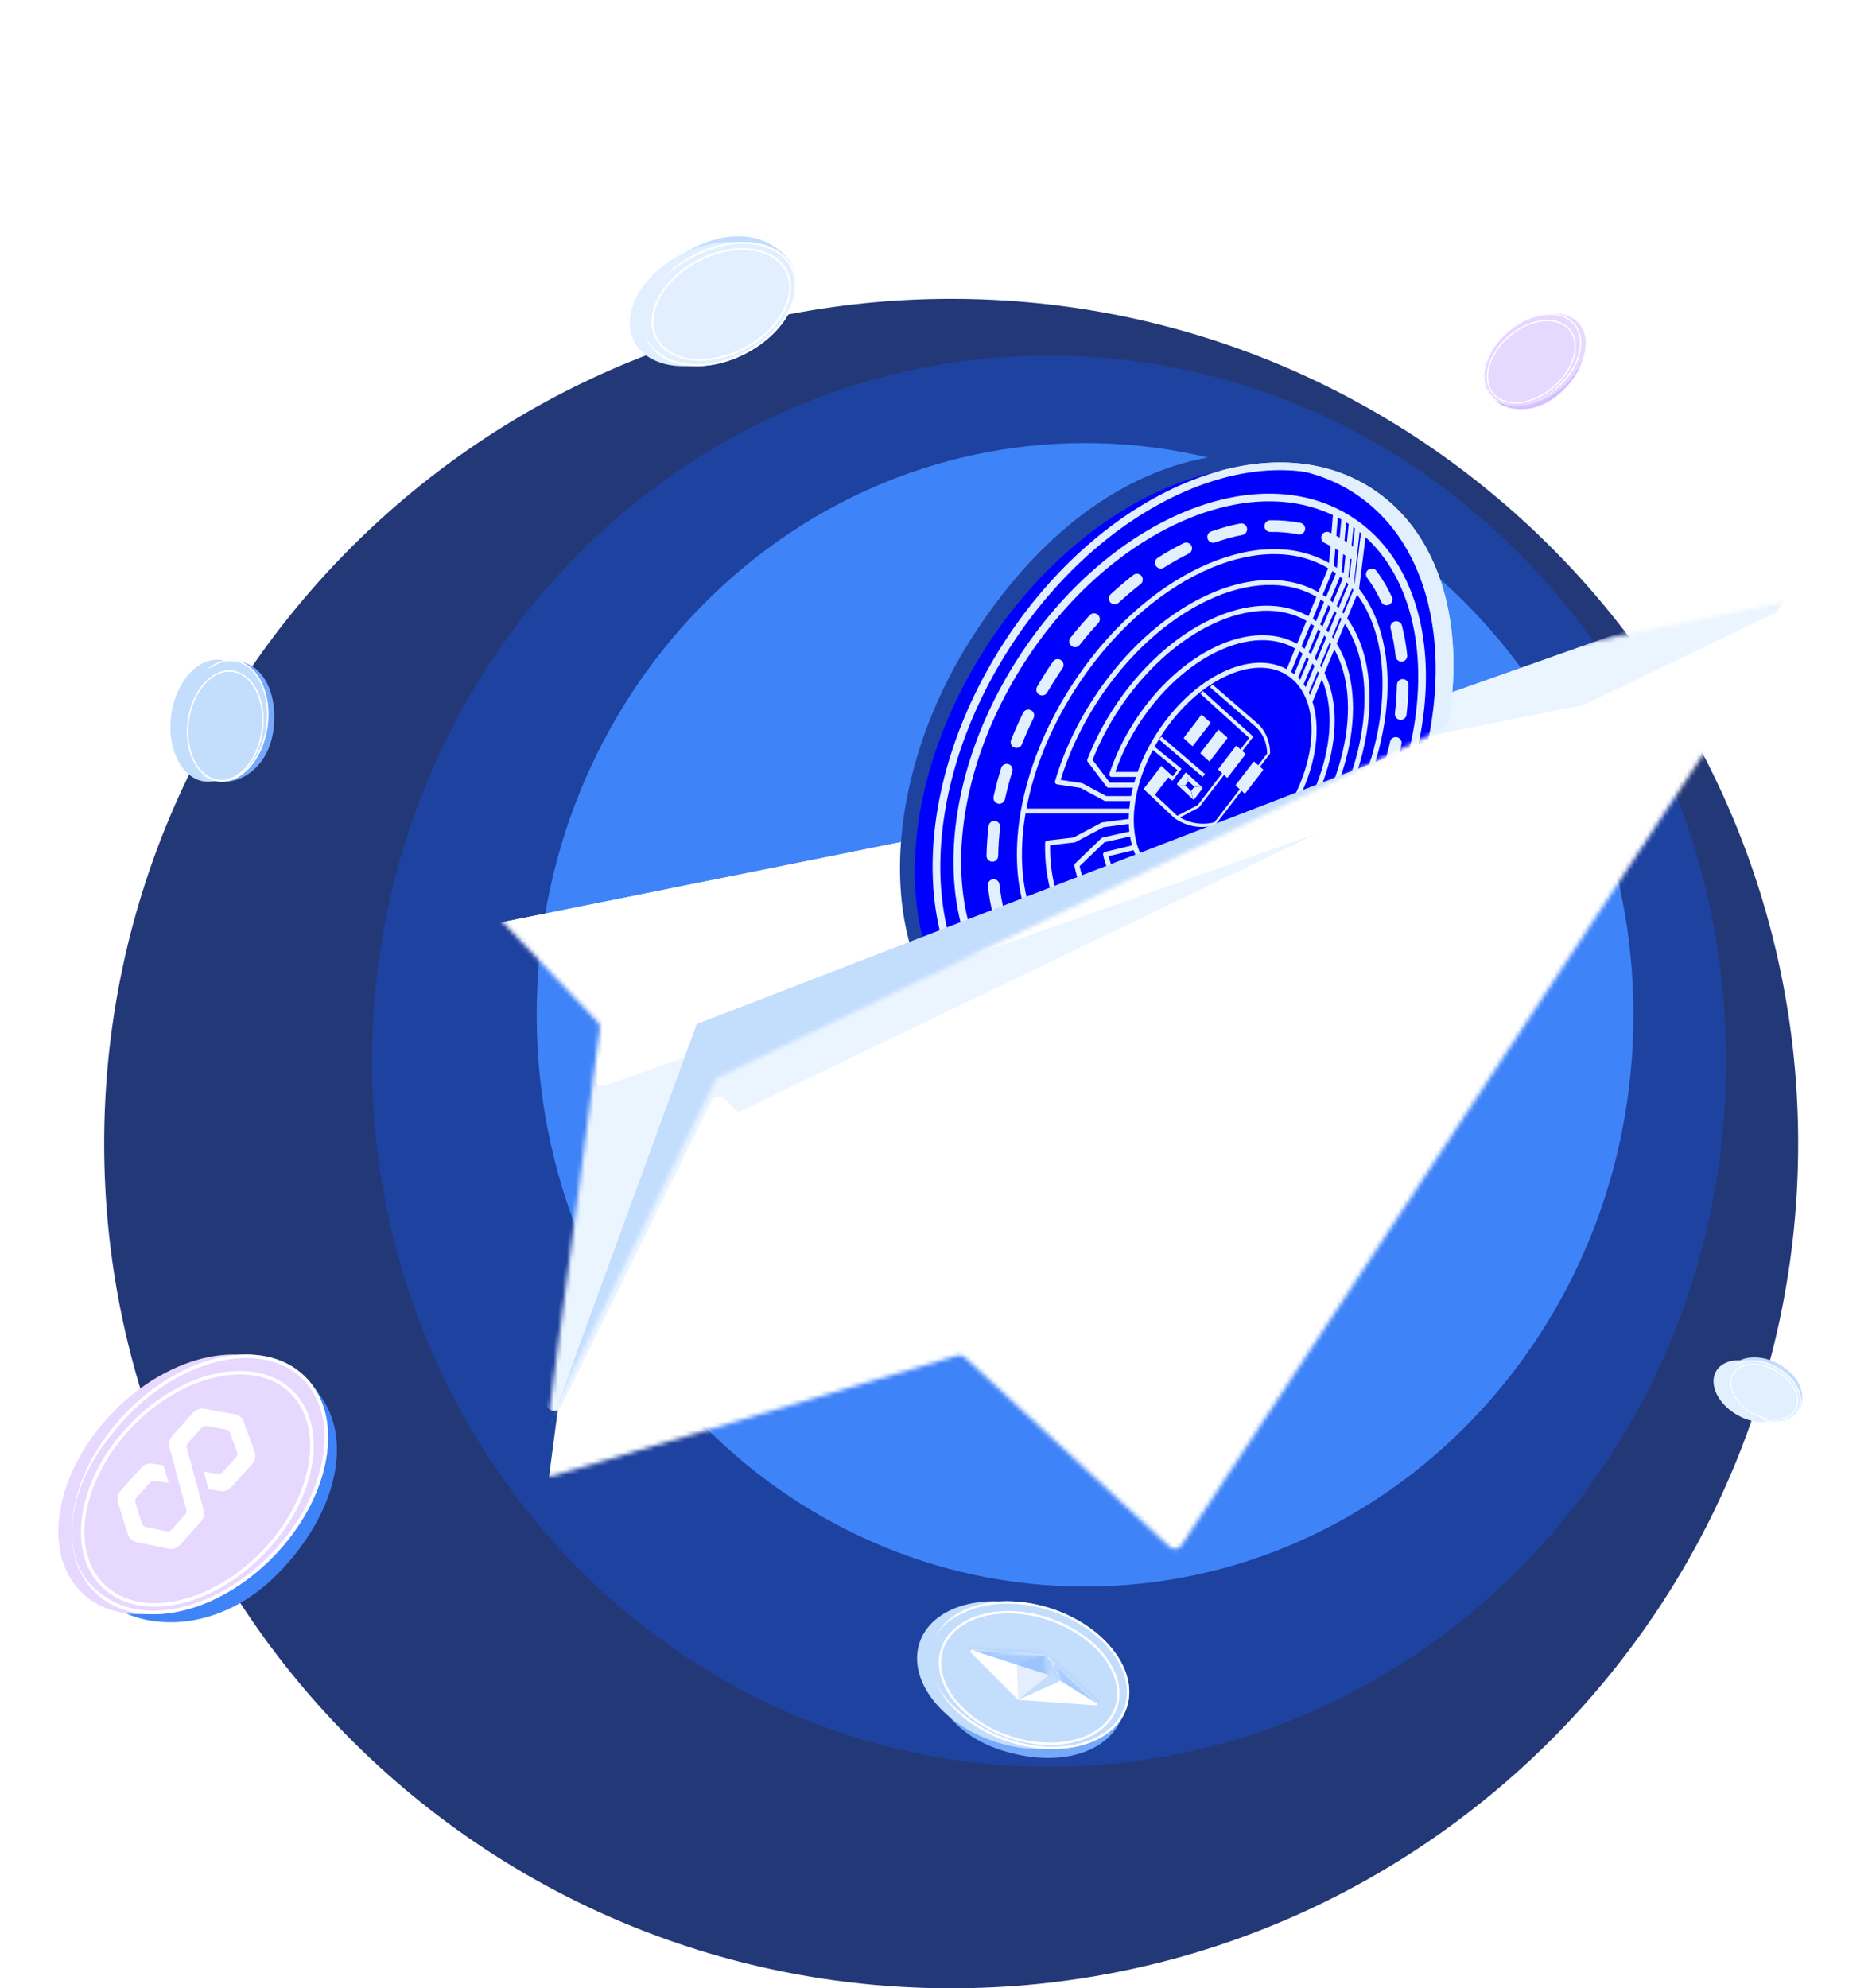 <svg width="421" height="447" viewBox="0 0 421 447" fill="none" xmlns="http://www.w3.org/2000/svg">
    <path
        d="M23.43 257.095C23.43 152.213 108.713 67.189 213.914 67.189C319.116 67.189 404.398 152.213 404.398 257.095C404.398 361.977 319.116 447 213.914 447C108.713 447 23.43 361.977 23.43 257.095Z"
        fill="#233876" />
    <path
        d="M83.644 238.569C83.644 150.954 151.819 79.928 235.916 79.928C320.013 79.928 388.188 150.954 388.188 238.569C388.188 326.183 320.013 397.209 235.916 397.209C151.819 397.209 83.644 326.183 83.644 238.569Z"
        fill="#1E429F" />
    <path
        d="M120.699 228.146C120.699 157.159 175.912 99.613 244.021 99.613C312.13 99.613 367.344 157.159 367.344 228.146C367.344 299.133 312.13 356.68 244.021 356.68C175.912 356.68 120.699 299.133 120.699 228.146Z"
        fill="#3F83F8" />
    <g filter="url(#filter0_d_204_41136)">
        <mask id="mask0_204_41136" style="mask-type:alpha" maskUnits="userSpaceOnUse" x="103"
            y="125" width="302" height="214">
            <path
                d="M104.968 184.93L402.186 125.213C403.694 124.91 404.819 126.579 403.971 127.864L265.661 337.457C265.072 338.349 263.825 338.5 263.041 337.775L216.961 295.15C216.513 294.735 215.879 294.587 215.293 294.761L124.096 321.872C122.894 322.229 121.723 321.229 121.887 319.986L134.915 221.229C134.983 220.71 134.814 220.189 134.454 219.81L104.054 187.819C103.116 186.832 103.633 185.198 104.968 184.93Z"
                fill="white" />
        </mask>
        <g mask="url(#mask0_204_41136)">
            <g filter="url(#filter1_d_204_41136)">
                <path
                    d="M104.968 184.93L402.186 125.213C403.694 124.91 404.819 126.579 403.971 127.864L265.661 337.457C265.072 338.349 263.825 338.5 263.041 337.775L216.961 295.15C216.513 294.735 215.879 294.587 215.293 294.761L124.096 321.872C122.894 322.229 121.723 321.229 121.887 319.986L134.915 221.229C134.983 220.71 134.814 220.189 134.454 219.81L104.054 187.819C103.116 186.832 103.633 185.198 104.968 184.93Z"
                    fill="white" />
            </g>
            <g filter="url(#filter2_d_204_41136)">
                <path
                    d="M403.416 128.704L265.664 337.45C265.074 338.345 263.82 338.493 263.037 337.761L162.778 243.996C161.929 243.203 160.556 243.453 160.043 244.495L126.177 313.215C125.311 314.972 122.652 314.165 122.908 312.224L134.882 221.463C134.967 220.818 135.407 220.275 136.02 220.057L401.393 126.119C402.958 125.565 404.33 127.318 403.416 128.704Z"
                    fill="#EBF5FF" />
            </g>
            <g filter="url(#filter3_d_204_41136)">
                <path
                    d="M402.801 129.623L265.659 337.445C265.069 338.34 263.815 338.488 263.032 337.756L162.916 244.125C162.027 243.294 162.251 241.829 163.347 241.301L400.605 127.11C402.189 126.348 403.768 128.157 402.801 129.623Z"
                    fill="white" />
            </g>
            <g filter="url(#filter4_d_204_41136)">
                <path
                    d="M104.967 184.937L401.486 125.361C401.907 125.277 402.075 125.884 401.67 126.027L136.081 220.042C135.437 220.27 134.72 220.098 134.249 219.602L104.054 187.826C103.116 186.839 103.632 185.205 104.967 184.937Z"
                    fill="white" />
            </g>
            <path
                d="M402.801 129.623L265.659 337.445C265.069 338.34 263.815 338.488 263.032 337.756L162.916 244.125C162.027 243.294 162.251 241.829 163.347 241.301L400.605 127.11C402.189 126.348 403.768 128.157 402.801 129.623Z"
                fill="white" />
        </g>
    </g>
    <mask id="mask1_204_41136" style="mask-type:alpha" maskUnits="userSpaceOnUse" x="103" y="-4"
        width="303" height="326">
        <path
            d="M161.094 242.402L405.938 124.637L391.334 64.177L158.641 -3.447L103.575 186.032L135.041 220.411L123.807 304.646L122.076 321.955L161.094 242.402Z"
            fill="#D9D9D9" />
    </mask>
    <g mask="url(#mask1_204_41136)">
        <g filter="url(#filter5_d_204_41136)">
            <path
                d="M306.07 190.402C283.925 224.86 243.996 244.075 220.419 228.923C196.843 213.772 196.543 171.645 218.687 137.187C242.921 99.478 275.807 88.723 303.477 100.575C327.053 115.727 328.214 155.943 306.07 190.402Z"
                fill="#1E429F" />
            <path
                d="M310.994 193.573C288.849 228.032 251.785 243.683 228.208 228.531C204.631 213.38 203.47 173.163 225.615 138.705C247.759 104.247 284.824 88.595 308.4 103.747C331.977 118.898 333.138 159.115 310.994 193.573Z"
                fill="#E1EFFE" />
            <g filter="url(#filter6_i_204_41136)">
                <path
                    d="M310.994 193.573C288.849 228.032 251.785 243.683 228.208 228.531C204.631 213.38 203.47 173.163 225.615 138.705C247.759 104.247 284.824 88.595 308.4 103.747C331.977 118.898 333.138 159.115 310.994 193.573Z"
                    fill="#0000ff" />
            </g>
            <path fill-rule="evenodd" clip-rule="evenodd"
                d="M269.465 228.061C284.085 221.888 298.629 209.612 309.538 192.638C320.446 175.663 325.57 157.334 325.112 141.47C324.654 125.596 318.632 112.38 307.465 105.203C296.297 98.026 281.773 98.039 267.144 104.217C252.523 110.39 237.979 122.667 227.071 139.641C216.163 156.615 211.038 174.944 211.496 190.808C211.954 206.682 217.976 219.898 229.144 227.075C240.311 234.252 254.835 234.239 269.465 228.061ZM228.208 228.531C251.785 243.683 288.849 228.032 310.994 193.573C333.138 159.115 331.977 118.898 308.4 103.747C284.824 88.595 247.759 104.247 225.615 138.705C203.47 173.163 204.631 213.38 228.208 228.531Z"
                fill="#E1EFFE" />
            <g filter="url(#filter7_di_204_41136)">
                <path
                    d="M308.208 190.749C288.081 222.069 254.457 236.336 233.108 222.616C211.759 208.896 210.768 172.384 230.896 141.065C251.023 109.745 284.647 95.478 305.996 109.198C327.345 122.918 328.336 159.43 308.208 190.749Z"
                    fill="#0000ff" />
            </g>
            <g filter="url(#filter8_d_204_41136)">
                <path fill-rule="evenodd" clip-rule="evenodd"
                    d="M270.44 221.979C283.671 216.365 296.852 205.219 306.752 189.813C316.653 174.408 321.315 157.788 320.926 143.42C320.536 129.043 315.112 117.113 305.06 110.654C295.009 104.194 281.904 104.216 268.664 109.835C255.433 115.449 242.252 126.595 232.352 142.001C222.451 157.406 217.789 174.026 218.178 188.393C218.568 202.771 223.992 214.701 234.044 221.16C244.095 227.62 257.2 227.598 270.44 221.979ZM233.108 222.616C254.457 236.336 288.081 222.069 308.208 190.749C328.336 159.43 327.345 122.918 305.996 109.198C284.647 95.478 251.023 109.745 230.896 141.065C210.768 172.384 211.759 208.896 233.108 222.616Z"
                    fill="#E1EFFE" />
            </g>
            <g filter="url(#filter9_d_204_41136)">
                <path fill-rule="evenodd" clip-rule="evenodd"
                    d="M301.001 112.685C302.037 113.169 303.048 113.72 304.028 114.339C305.009 114.957 305.941 115.631 306.825 116.358C307.385 116.818 307.465 117.645 307.005 118.205C306.545 118.764 305.718 118.845 305.159 118.385C304.359 117.727 303.516 117.117 302.628 116.558C301.741 115.998 300.827 115.5 299.89 115.062C299.233 114.755 298.95 113.974 299.257 113.318C299.564 112.661 300.344 112.378 301.001 112.685ZM309.723 121.071C310.304 120.637 311.126 120.757 311.559 121.338C312.905 123.142 314.061 125.115 315.028 127.229C315.329 127.888 315.04 128.666 314.381 128.968C313.722 129.269 312.943 128.979 312.642 128.32C311.747 126.364 310.684 124.553 309.456 122.907C309.023 122.326 309.142 121.504 309.723 121.071ZM295.499 112.1C295.359 112.81 294.668 113.272 293.958 113.132C291.943 112.732 289.85 112.554 287.7 112.589C286.975 112.601 286.378 112.023 286.366 111.299C286.354 110.574 286.932 109.977 287.657 109.965C289.98 109.927 292.259 110.12 294.467 110.558C295.178 110.699 295.64 111.389 295.499 112.1ZM282.441 111.729C282.58 112.44 282.116 113.129 281.405 113.268C279.379 113.663 277.324 114.227 275.255 114.955C274.572 115.195 273.823 114.836 273.582 114.153C273.342 113.469 273.701 112.72 274.384 112.48C276.566 111.713 278.744 111.114 280.902 110.693C281.614 110.554 282.303 111.018 282.441 111.729ZM315.683 132.695C316.385 132.514 317.101 132.936 317.282 133.637C317.832 135.766 318.23 137.99 318.477 140.289C318.555 141.01 318.033 141.657 317.313 141.734C316.593 141.812 315.946 141.29 315.868 140.57C315.634 138.389 315.257 136.291 314.741 134.293C314.56 133.592 314.982 132.876 315.683 132.695ZM317.483 145.675C318.208 145.686 318.786 146.282 318.775 147.007C318.742 149.193 318.587 151.427 318.311 153.697C318.224 154.416 317.57 154.928 316.851 154.841C316.132 154.753 315.619 154.099 315.707 153.38C315.972 151.199 316.12 149.056 316.152 146.967C316.163 146.242 316.759 145.664 317.483 145.675ZM269.952 115.697C270.274 116.346 270.009 117.133 269.36 117.455C267.488 118.384 265.619 119.441 263.764 120.62C263.153 121.009 262.342 120.828 261.953 120.217C261.565 119.605 261.745 118.794 262.357 118.406C264.286 117.179 266.235 116.077 268.194 115.105C268.843 114.783 269.63 115.048 269.952 115.697ZM258.726 122.495C259.171 123.067 259.067 123.891 258.495 124.336C256.828 125.63 255.183 127.024 253.571 128.513C253.039 129.004 252.209 128.971 251.717 128.439C251.226 127.907 251.259 127.077 251.791 126.585C253.457 125.047 255.158 123.605 256.885 122.263C257.458 121.819 258.282 121.922 258.726 122.495ZM316.185 158.734C316.893 158.889 317.342 159.588 317.187 160.296C316.721 162.433 316.153 164.589 315.482 166.755C315.268 167.447 314.533 167.835 313.841 167.62C313.149 167.406 312.761 166.671 312.976 165.979C313.625 163.883 314.174 161.799 314.624 159.736C314.778 159.029 315.477 158.58 316.185 158.734ZM248.929 131.231C249.461 131.723 249.494 132.553 249.003 133.085C247.561 134.646 246.156 136.287 244.795 138.003C244.345 138.571 243.52 138.667 242.952 138.216C242.384 137.766 242.289 136.941 242.739 136.373C244.141 134.606 245.588 132.915 247.075 131.305C247.567 130.773 248.397 130.74 248.929 131.231ZM312.522 171.34C313.195 171.608 313.523 172.372 313.254 173.045C312.442 175.08 311.54 177.115 310.549 179.141C310.23 179.792 309.445 180.062 308.794 179.743C308.143 179.425 307.873 178.639 308.192 177.988C309.155 176.02 310.03 174.046 310.817 172.072C311.086 171.399 311.849 171.071 312.522 171.34ZM240.613 141.399C241.211 141.807 241.366 142.623 240.958 143.222C240.354 144.109 239.761 145.012 239.182 145.932C238.602 146.851 238.042 147.775 237.502 148.702C237.137 149.328 236.334 149.54 235.708 149.176C235.082 148.811 234.87 148.008 235.234 147.382C235.79 146.428 236.366 145.478 236.962 144.532C237.559 143.586 238.168 142.657 238.79 141.745C239.198 141.146 240.014 140.991 240.613 141.399ZM306.929 183.225C307.556 183.59 307.768 184.393 307.403 185.019C306.847 185.973 306.271 186.924 305.675 187.869C305.078 188.815 304.469 189.744 303.847 190.657C303.44 191.255 302.623 191.41 302.025 191.002C301.426 190.594 301.271 189.778 301.679 189.179C302.283 188.292 302.876 187.389 303.456 186.47C304.036 185.55 304.596 184.626 305.136 183.699C305.5 183.073 306.303 182.861 306.929 183.225ZM233.843 152.658C234.494 152.977 234.764 153.762 234.445 154.413C233.482 156.381 232.607 158.356 231.82 160.329C231.551 161.002 230.788 161.33 230.115 161.061C229.442 160.793 229.114 160.03 229.383 159.357C230.195 157.322 231.097 155.287 232.088 153.26C232.407 152.609 233.193 152.34 233.843 152.658ZM299.685 194.185C300.253 194.635 300.348 195.46 299.898 196.028C298.497 197.796 297.049 199.486 295.562 201.096C295.071 201.628 294.241 201.661 293.708 201.17C293.176 200.678 293.143 199.848 293.635 199.316C295.076 197.755 296.481 196.115 297.842 194.398C298.292 193.83 299.117 193.735 299.685 194.185ZM228.796 164.781C229.489 164.995 229.876 165.73 229.662 166.422C229.013 168.518 228.463 170.603 228.013 172.665C227.859 173.373 227.16 173.821 226.452 173.667C225.744 173.512 225.295 172.813 225.45 172.105C225.916 169.969 226.485 167.812 227.155 165.646C227.369 164.954 228.104 164.567 228.796 164.781ZM290.92 203.962C291.411 204.495 291.378 205.325 290.846 205.816C289.18 207.355 287.479 208.797 285.752 210.138C285.179 210.583 284.355 210.479 283.911 209.907C283.466 209.334 283.57 208.51 284.142 208.066C285.81 206.771 287.454 205.377 289.066 203.889C289.598 203.397 290.428 203.43 290.92 203.962ZM225.786 177.561C226.506 177.648 227.018 178.302 226.93 179.021C226.665 181.203 226.517 183.345 226.485 185.435C226.474 186.159 225.878 186.737 225.154 186.726C224.429 186.715 223.851 186.119 223.862 185.395C223.895 183.209 224.05 180.974 224.326 178.705C224.413 177.985 225.067 177.473 225.786 177.561ZM280.684 212.185C281.073 212.796 280.892 213.607 280.281 213.996C278.351 215.222 276.402 216.325 274.443 217.296C273.794 217.619 273.007 217.353 272.685 216.704C272.363 216.055 272.628 215.268 273.277 214.946C275.149 214.017 277.018 212.961 278.873 211.781C279.484 211.393 280.295 211.573 280.684 212.185ZM225.324 190.667C226.045 190.59 226.691 191.111 226.769 191.831C227.003 194.012 227.38 196.11 227.896 198.108C228.077 198.809 227.655 199.525 226.954 199.706C226.252 199.887 225.537 199.466 225.355 198.764C224.805 196.635 224.407 194.411 224.16 192.112C224.083 191.392 224.604 190.745 225.324 190.667ZM269.055 218.248C269.295 218.932 268.936 219.681 268.253 219.921C266.071 220.689 263.893 221.288 261.735 221.709C261.024 221.847 260.335 221.383 260.196 220.672C260.057 219.961 260.521 219.272 261.232 219.133C263.258 218.738 265.313 218.174 267.382 217.446C268.066 217.206 268.815 217.565 269.055 218.248ZM228.256 203.434C228.915 203.132 229.694 203.422 229.995 204.081C230.89 206.037 231.953 207.848 233.181 209.495C233.614 210.075 233.495 210.897 232.914 211.331C232.333 211.764 231.511 211.644 231.078 211.064C229.732 209.259 228.576 207.286 227.609 205.173C227.308 204.514 227.597 203.735 228.256 203.434ZM256.271 221.103C256.283 221.827 255.705 222.424 254.981 222.436C252.657 222.474 250.378 222.281 248.17 221.844C247.459 221.703 246.997 221.012 247.138 220.302C247.279 219.591 247.969 219.129 248.68 219.27C250.694 219.669 252.787 219.848 254.938 219.812C255.662 219.8 256.259 220.378 256.271 221.103ZM235.632 214.197C236.092 213.637 236.919 213.556 237.478 214.016C238.278 214.674 239.121 215.284 240.009 215.843C240.896 216.403 241.81 216.901 242.747 217.34C243.404 217.646 243.687 218.427 243.38 219.084C243.074 219.74 242.293 220.023 241.636 219.717C240.6 219.232 239.59 218.681 238.609 218.063C237.628 217.444 236.696 216.77 235.812 216.043C235.253 215.583 235.172 214.756 235.632 214.197Z"
                    fill="#E1EFFE" />
            </g>
            <g filter="url(#filter10_d_204_41136)">
                <path fill-rule="evenodd" clip-rule="evenodd"
                    d="M302.98 107.811L301.986 120.226C302.211 120.371 302.433 120.52 302.653 120.672L303.75 108.839L304.883 108.942L303.722 121.462C303.879 121.586 304.035 121.711 304.189 121.839L305.402 109.958L306.534 110.071L305.238 122.763C305.318 122.839 305.398 122.914 305.477 122.99L306.795 111.077L307.925 111.199L306.504 124.046C306.551 124.097 306.597 124.148 306.643 124.199C307.139 120.259 307.925 114.009 308.061 112.937L308.132 112.379L309.26 112.519L309.19 113.076C309.041 114.249 308.113 121.623 307.64 125.385C312.729 131.843 314.771 141.134 313.85 151.466C312.92 161.906 308.964 173.464 301.994 184.374C300.622 186.522 299.177 188.575 297.672 190.53C297.532 190.711 297.295 190.791 297.072 190.733C296.849 190.674 296.684 190.488 296.655 190.262L296.28 187.407C295.749 188.117 295.209 188.812 294.661 189.492L295.1 193.433C295.117 193.586 295.07 193.74 294.969 193.857C286.975 203.193 277.584 209.89 268.406 213.157C259.228 216.425 250.212 216.277 243.06 211.824C232.511 205.256 228.783 191.071 231.596 175.241C233.197 166.23 236.92 156.634 242.761 147.492C250.821 134.875 261.413 125.472 272.048 120.484C282.336 115.658 292.742 114.937 300.897 119.567L301.846 107.723L302.98 107.811ZM300.684 120.746C292.912 116.139 282.776 116.695 272.536 121.498C262.124 126.382 251.686 135.626 243.723 148.091C238.098 156.895 234.472 166.11 232.837 174.777H255.966C256.019 174.221 256.088 173.659 256.175 173.092H250.632C250.537 173.092 250.444 173.068 250.36 173.023L245.019 170.146L239.727 169.342C239.565 169.317 239.422 169.225 239.334 169.089C239.246 168.953 239.221 168.787 239.266 168.631C239.904 166.443 240.677 164.235 241.586 162.024C242.137 160.686 242.736 159.348 243.386 158.012C244.608 155.5 246.006 152.998 247.581 150.534C254.629 139.502 263.891 131.278 273.195 126.914C282.201 122.69 291.322 122.054 298.476 126.122L300.684 120.746ZM298.044 127.173C291.303 123.267 282.546 123.771 273.684 127.928C264.602 132.188 255.494 140.253 248.543 151.133C246.992 153.561 245.615 156.025 244.412 158.499C243.772 159.813 243.182 161.131 242.641 162.447C241.831 164.415 241.131 166.38 240.542 168.329L245.29 169.05C245.356 169.06 245.419 169.081 245.476 169.113L250.778 171.969H256.366C256.483 171.347 256.62 170.721 256.777 170.09H251.317C251.138 170.09 250.969 170.006 250.862 169.865L246.613 164.256C246.496 164.102 246.468 163.899 246.538 163.719C247.002 162.523 247.512 161.325 248.068 160.129C249.232 157.626 250.597 155.131 252.164 152.679C258.264 143.13 266.284 136.008 274.344 132.228C282.135 128.573 290.042 128.013 296.253 131.534L298.044 127.173ZM297.234 132.133L299.022 127.78C299.279 127.951 299.531 128.127 299.778 128.309L297.978 132.651C297.735 132.472 297.487 132.3 297.234 132.133ZM295.821 132.585C290.023 129.226 282.48 129.655 274.832 133.242C266.995 136.918 259.129 143.881 253.126 153.278C251.586 155.689 250.245 158.14 249.102 160.598C248.601 161.676 248.138 162.755 247.713 163.832L251.602 168.967H257.075C257.198 168.534 257.329 168.099 257.47 167.664H252.04C251.858 167.664 251.687 167.578 251.58 167.432C251.473 167.287 251.443 167.1 251.499 166.929C252.764 163.077 254.608 159.164 257.028 155.375C262.104 147.43 268.778 141.501 275.492 138.352C281.949 135.323 288.52 134.839 293.705 137.738L295.821 132.585ZM294.686 138.338L296.797 133.197C297.048 133.367 297.292 133.544 297.532 133.726L295.407 138.852C295.172 138.674 294.932 138.503 294.686 138.338ZM293.273 138.788C288.5 136.051 282.293 136.406 275.98 139.367C269.489 142.411 262.969 148.181 257.991 155.974C255.773 159.445 254.053 163.017 252.829 166.54H257.852C258.875 163.676 260.288 160.775 262.09 157.956C266.189 151.539 271.544 146.722 276.915 144.135C282.031 141.67 287.244 141.199 291.364 143.437L293.273 138.788ZM292.345 144.036L294.248 139.404C294.491 139.573 294.728 139.749 294.958 139.933L293.043 144.552C292.818 144.372 292.585 144.2 292.345 144.036ZM293.94 145.353C294.088 145.501 294.233 145.653 294.374 145.808L296.327 141.189C296.175 141.03 296.02 140.874 295.86 140.721L293.94 145.353ZM296.322 139.608C296.486 139.756 296.647 139.907 296.804 140.061L298.963 134.957C298.795 134.795 298.623 134.636 298.448 134.481L296.322 139.608ZM298.904 133.381C299.084 133.533 299.26 133.688 299.433 133.847L301.261 129.524C301.079 129.359 300.893 129.197 300.705 129.039L298.904 133.381ZM301.157 127.948C301.35 128.104 301.539 128.263 301.726 128.425L303.964 123.132C303.768 122.959 303.568 122.789 303.365 122.623L301.157 127.948ZM302.435 121.902L300.222 127.238C299.973 127.059 299.718 126.886 299.458 126.718L301.659 121.36C301.922 121.535 302.181 121.716 302.435 121.902ZM304.849 123.956L302.612 129.244C302.756 129.385 302.897 129.529 303.037 129.674L305.246 124.358C305.115 124.222 304.983 124.089 304.849 123.956ZM306.091 125.284L303.879 130.606C303.98 130.726 304.081 130.847 304.18 130.969L306.393 125.641C306.293 125.521 306.193 125.402 306.091 125.284ZM307.196 126.669L304.976 132.012C308.329 136.696 309.991 142.907 310.004 149.833C310.023 160.002 306.496 171.798 299.448 182.83L299.145 183.305L298.183 182.706L298.486 182.231C305.437 171.351 308.885 159.761 308.866 149.835C308.854 143.364 307.372 137.637 304.458 133.259L302.613 137.701C305.058 141.625 306.27 146.613 306.28 152.113C306.297 160.923 303.242 171.136 297.141 180.685L296.838 181.16L295.876 180.561L296.179 180.086C302.183 170.688 305.159 160.681 305.143 152.115C305.133 147.097 304.099 142.604 302.07 139.009L299.868 144.311C301.393 147.345 302.149 150.994 302.156 154.955C302.17 162.293 299.626 170.794 294.551 178.738C294.326 179.09 294.098 179.438 293.867 179.781L294.589 183.815L296.986 185.472C297.117 185.563 297.204 185.704 297.224 185.86L297.603 188.745C298.789 187.151 299.934 185.494 301.032 183.775C307.916 172.999 311.805 161.611 312.717 151.367C313.593 141.535 311.724 132.808 307.196 126.669ZM293.122 178.856C293.279 178.619 293.434 178.38 293.588 178.139C298.567 170.347 301.032 162.052 301.019 154.957C301.012 151.523 300.427 148.39 299.278 145.731L297.174 150.796C299.407 157.705 297.568 167.532 291.848 176.485C291.636 176.817 291.421 177.145 291.202 177.468L293.122 178.856ZM290.558 178.395C289.891 179.329 289.198 180.224 288.483 181.077L290.795 183.049C290.887 183.127 290.951 183.232 290.978 183.348L291.871 187.185L293.951 188.567C294.601 187.755 295.239 186.921 295.863 186.067L293.743 184.602C293.62 184.517 293.536 184.386 293.509 184.24L292.747 179.977L290.558 178.395ZM293.237 189.446L291.47 188.272C285.493 195.13 278.516 200.058 271.687 202.487C264.732 204.96 257.879 204.853 252.433 201.462C248.771 199.182 246.187 195.689 244.668 191.435C244.236 190.227 243.889 188.956 243.628 187.634C243.592 187.448 243.652 187.256 243.79 187.124L249.72 181.426C249.796 181.354 249.89 181.303 249.992 181.281L255.984 179.949C255.921 179.391 255.879 178.821 255.858 178.241L250.176 178.982L243.868 182.323C243.806 182.356 243.737 182.378 243.666 182.386L238.165 183.03C238.147 184.806 238.24 186.529 238.442 188.187C238.628 189.719 238.908 191.195 239.28 192.604C240.805 198.377 243.88 203.023 248.471 205.882C254.532 209.656 262.311 209.736 270.365 206.697C278.267 203.716 286.377 197.749 293.237 189.446ZM255.843 177.11C255.846 176.71 255.859 176.307 255.882 175.9H232.635C230.014 191.337 233.788 204.723 243.667 210.874C250.436 215.089 259.063 215.29 268.02 212.101C276.916 208.933 286.086 202.435 293.943 193.316L293.652 190.714C286.789 198.852 278.711 204.751 270.771 207.746C262.498 210.867 254.319 210.851 247.864 206.832C242.979 203.79 239.761 198.876 238.179 192.888C237.793 191.426 237.504 189.9 237.312 188.321C237.085 186.456 236.993 184.516 237.035 182.519C237.041 182.239 237.255 182.006 237.536 181.973L243.426 181.283L249.73 177.944C249.79 177.912 249.856 177.891 249.924 177.882L255.843 177.11ZM256.14 181.065L250.399 182.341L244.805 187.716C245.048 188.881 245.36 189.998 245.74 191.062C247.19 195.118 249.629 198.388 253.04 200.512C258.103 203.665 264.567 203.825 271.301 201.43C277.965 199.061 284.843 194.202 290.749 187.378L290.128 184.709C285.216 190.446 279.461 194.607 273.8 196.725C267.854 198.95 261.954 198.935 257.282 196.026C253.535 193.693 251.147 189.849 250.078 185.191C250.009 184.892 250.197 184.593 250.499 184.521L256.588 183.068C256.405 182.422 256.256 181.754 256.14 181.065ZM256.933 184.141L251.318 185.481C252.391 189.668 254.593 193.024 257.889 195.076C262.168 197.74 267.67 197.817 273.397 195.675C278.989 193.583 284.741 189.39 289.633 183.542L287.746 181.933C283.789 186.405 279.221 189.641 274.757 191.265C270.153 192.94 265.603 192.914 261.991 190.665C259.604 189.179 257.925 186.905 256.933 184.141ZM296.586 149.253L298.616 144.365C298.531 144.208 298.443 144.052 298.354 143.899L296.343 148.736C296.427 148.906 296.508 149.078 296.586 149.253ZM295.638 147.475L297.605 142.742C297.46 142.538 297.31 142.339 297.156 142.144L295.184 146.807C295.342 147.024 295.493 147.247 295.638 147.475ZM297.654 140.968C297.81 141.15 297.963 141.335 298.111 141.525L300.258 136.359C300.115 136.185 299.969 136.015 299.819 135.848L297.654 140.968ZM300.304 134.702C300.454 134.861 300.601 135.022 300.746 135.185L302.56 130.821C302.421 130.669 302.279 130.518 302.136 130.37L300.304 134.702ZM303.387 131.79L301.562 136.179C301.661 136.308 301.758 136.438 301.853 136.57L303.682 132.168C303.585 132.041 303.486 131.915 303.387 131.79ZM301.337 137.814C301.244 137.675 301.15 137.538 301.054 137.402L298.889 142.61C298.983 142.753 299.075 142.898 299.164 143.044L301.337 137.814ZM277.414 145.144C272.262 147.626 267.057 152.286 263.052 158.555C261.217 161.427 259.798 164.38 258.795 167.283C258.518 168.085 258.273 168.882 258.059 169.673C257.79 170.67 257.571 171.656 257.403 172.625C257.24 173.561 257.125 174.481 257.056 175.38C256.998 176.134 256.973 176.874 256.981 177.596C256.991 178.532 257.056 179.439 257.175 180.31C257.32 181.364 257.544 182.366 257.847 183.304C258.747 186.089 260.337 188.307 262.598 189.715C265.82 191.722 269.976 191.807 274.363 190.211C278.75 188.616 283.312 185.355 287.253 180.777C288.193 179.685 289.097 178.519 289.955 177.284C290.272 176.828 290.582 176.362 290.886 175.886C296.548 167.023 298.22 157.446 296.029 150.951C295.799 150.269 295.526 149.622 295.212 149.013C294.882 148.372 294.504 147.774 294.082 147.224C293.715 146.747 293.314 146.305 292.878 145.901C292.407 145.464 291.894 145.071 291.34 144.726C287.592 142.392 282.574 142.658 277.414 145.144Z"
                    fill="#E1EFFE" />
            </g>
            <g filter="url(#filter11_d_204_41136)">
                <path
                    d="M268.394 158.634L268.387 158.644L268.398 158.645L268.391 158.654L268.384 158.664L268.377 158.673L268.369 158.682L268.362 158.692L268.355 158.701L268.348 158.71L268.341 158.72L268.334 158.729L268.327 158.739L268.319 158.748L268.316 158.76L268.309 158.77L268.306 158.782L268.298 158.791L268.295 158.803L268.288 158.813L268.285 158.825L268.277 158.834L268.278 158.85L268.271 158.859L268.271 158.874L268.264 158.883L268.253 158.897L268.243 158.912L268.232 158.926L268.225 158.935L268.228 158.938L268.225 158.95L268.218 158.959L268.222 158.962L268.218 158.975L268.222 158.978L268.222 158.985L268.226 158.988L268.226 158.996L268.23 158.998L268.234 159.001L268.238 159.004L268.242 159.007L268.245 159.01L268.249 159.013L268.253 159.016L270.136 160.726L270.144 160.732L270.147 160.735L270.151 160.738L270.155 160.74L270.159 160.743L270.163 160.746L270.166 160.749L270.174 160.747L270.178 160.75L270.185 160.748L270.189 160.751L270.2 160.745L270.211 160.738L270.214 160.741L270.225 160.735L270.232 160.725L270.24 160.716L270.25 160.702L270.261 160.688L270.272 160.681L270.279 160.672L270.29 160.666L270.297 160.656L270.308 160.65L270.315 160.64L270.326 160.634L270.333 160.625L270.344 160.618L270.351 160.609L270.359 160.599L270.366 160.59L270.373 160.581L270.38 160.571L270.387 160.562L270.394 160.552L270.401 160.543L270.409 160.534L270.416 160.524L270.423 160.515L270.43 160.506L270.437 160.496L270.444 160.487L270.451 160.478L274.039 155.805L274.053 155.787L274.06 155.777L274.067 155.768L274.074 155.758L274.081 155.749L274.089 155.74L274.096 155.73L274.103 155.721L274.11 155.712L274.117 155.702L274.124 155.693L274.131 155.683L274.139 155.674L274.142 155.662L274.149 155.652L274.152 155.64L274.16 155.631L274.163 155.619L274.17 155.609L274.173 155.597L274.181 155.588L274.184 155.575L274.191 155.566L274.191 155.551L274.198 155.541L274.209 155.527L274.219 155.513L274.226 155.504L274.234 155.495L274.23 155.492L274.233 155.48L274.236 155.467L274.233 155.464L274.236 155.452L274.232 155.449L274.232 155.442L274.228 155.439L274.228 155.431L274.224 155.428L274.22 155.425L274.217 155.423L274.213 155.42L274.209 155.417L274.205 155.414L274.201 155.411L272.304 153.719L272.3 153.717L272.296 153.714L272.293 153.711L272.289 153.708L272.285 153.705L272.281 153.702L272.278 153.699L272.27 153.701L272.266 153.698L272.259 153.7L272.255 153.697L272.248 153.699L272.237 153.705L272.233 153.702L272.222 153.709L272.211 153.715L272.204 153.725L272.193 153.739L272.183 153.753L272.172 153.752L272.164 153.761L272.153 153.768L272.146 153.777L272.135 153.783L272.128 153.793L272.117 153.799L272.11 153.809L272.099 153.815L272.092 153.825L272.081 153.831L272.074 153.84L272.067 153.85L272.06 153.859L272.053 153.868L272.045 153.878L272.038 153.887L272.031 153.897L272.024 153.906L272.017 153.915L272.01 153.925L272.003 153.934L271.995 153.943L271.981 153.962L268.408 158.616L268.401 158.625L268.394 158.634Z"
                    fill="#E1EFFE" />
                <path
                    d="M272.153 162.042L272.145 162.051L272.149 162.039L272.142 162.048L272.134 162.057L272.127 162.067L272.12 162.076L272.113 162.085L272.106 162.095L272.099 162.104L272.092 162.114L272.084 162.123L272.077 162.132L272.074 162.145L272.067 162.154L272.063 162.166L272.056 162.176L272.053 162.188L272.046 162.197L272.042 162.209L272.035 162.219L272.032 162.231L272.025 162.24L272.025 162.256L272.018 162.265L272.022 162.275L272.015 162.285L272.004 162.299L271.993 162.313L271.986 162.322L271.99 162.325L271.983 162.335L271.987 162.337L271.983 162.35L271.987 162.353L271.984 162.365L271.988 162.368L271.984 162.38L271.988 162.383L271.988 162.39L271.992 162.393L271.992 162.401L271.996 162.404L272 162.407L272.004 162.41L272.007 162.412L272.015 162.418L273.921 164.153L273.925 164.156L273.929 164.159L273.933 164.162L273.936 164.165L273.94 164.168L273.944 164.171L273.948 164.174L273.955 164.172L273.959 164.175L273.966 164.173L273.97 164.176L273.977 164.174L273.981 164.177L273.992 164.17L273.996 164.173L274.007 164.167L274.018 164.16L274.025 164.151L274.036 164.137L274.046 164.123L274.057 164.124L274.065 164.115L274.075 164.108L274.083 164.099L274.094 164.092L274.101 164.083L274.112 164.076L274.119 164.067L274.13 164.061L274.137 164.051L274.148 164.045L274.155 164.035L274.162 164.026L274.169 164.017L274.176 164.007L274.184 163.998L274.191 163.989L274.198 163.979L274.205 163.97L274.212 163.96L274.219 163.951L274.226 163.942L274.234 163.932L274.248 163.914L277.856 159.213L277.874 159.19L277.881 159.18L277.889 159.171L277.896 159.162L277.903 159.152L277.91 159.143L277.917 159.134L277.924 159.124L277.931 159.115L277.939 159.105L277.946 159.096L277.953 159.087L277.96 159.077L277.963 159.065L277.97 159.056L277.974 159.043L277.981 159.034L277.984 159.022L277.991 159.012L277.995 159L278.002 158.991L278.005 158.979L278.013 158.969L278.012 158.954L278.019 158.945L278.03 158.931L278.041 158.917L278.048 158.907L278.051 158.895L278.054 158.883L278.051 158.88L278.058 158.87L278.054 158.868L278.057 158.855L278.054 158.852L278.053 158.845L278.05 158.842L278.049 158.834L278.046 158.832L278.042 158.829L278.038 158.826L278.034 158.823L278.03 158.82L278.027 158.817L278.023 158.814L276.099 157.095L276.095 157.092L276.091 157.089L276.087 157.086L276.084 157.083L276.08 157.08L276.076 157.078L276.072 157.075L276.065 157.076L276.061 157.074L276.054 157.075L276.05 157.072L276.039 157.079L276.035 157.076L276.024 157.083L276.02 157.08L276.01 157.086L276.006 157.083L275.999 157.093L275.995 157.09L275.988 157.099L275.977 157.113L275.966 157.127L275.955 157.126L275.948 157.135L275.937 157.142L275.93 157.151L275.919 157.158L275.912 157.167L275.901 157.174L275.894 157.183L275.883 157.189L275.876 157.199L275.865 157.205L275.858 157.215L275.85 157.224L275.843 157.233L275.836 157.243L275.829 157.252L275.822 157.262L275.815 157.271L275.808 157.28L275.8 157.29L275.793 157.299L275.786 157.308L275.779 157.318L275.765 157.336L272.167 162.023L272.16 162.032L272.153 162.042Z"
                    fill="#E1EFFE" />
                <path
                    d="M268.569 169.561L266.896 169.427L268.581 169.615L269.83 170.775L270.335 172.753L266.743 169.415L266.734 169.414L266.73 169.411L266.726 169.408L266.723 169.405L266.719 169.402L266.715 169.399L266.711 169.396L266.707 169.394L266.707 169.386L266.703 169.383L266.703 169.376L266.699 169.373L266.703 169.36L266.699 169.357L266.702 169.345L266.699 169.342L266.702 169.33L266.698 169.327L266.702 169.315L266.698 169.312L266.705 169.295L266.701 169.292L266.712 169.278L266.708 169.275L266.719 169.261L266.726 169.252L266.725 169.237L266.732 169.227L266.732 169.212L266.739 169.203L266.739 169.188L266.746 169.178L266.749 169.166L266.756 169.157L266.76 169.144L266.767 169.135L266.77 169.123L266.777 169.113L266.781 169.101L266.788 169.092L266.795 169.082L266.802 169.073L266.809 169.064L266.816 169.054L266.823 169.045L266.831 169.036L266.838 169.026L266.845 169.017L266.852 169.007L266.859 168.998L266.866 168.989L268.453 166.924L268.467 166.906L268.474 166.896L268.481 166.887L268.488 166.877L268.496 166.868L268.503 166.859L268.51 166.849L268.517 166.84L268.524 166.831L268.531 166.821L268.538 166.812L268.549 166.805L268.557 166.796L268.568 166.79L268.575 166.78L268.586 166.774L268.593 166.764L268.604 166.758L268.611 166.749L268.626 166.745L268.633 166.736L268.644 166.737L268.651 166.727L268.662 166.728L268.673 166.714L268.687 166.703L268.691 166.706L268.702 166.7L268.706 166.702L268.717 166.696L268.721 166.699L268.731 166.692L268.735 166.695L268.746 166.689L268.75 166.692L268.757 166.69L268.761 166.693L268.769 166.691L268.772 166.694L268.776 166.697L268.78 166.7L268.784 166.703L268.787 166.705L268.791 166.708L268.795 166.711L268.799 166.714L268.803 166.717L272.414 170.042L270.555 169.832L269.303 168.677L269.3 168.681L268.803 166.717L269.233 168.682L269.229 168.687L269.226 168.692L269.222 168.696L269.219 168.701L269.215 168.706L269.212 168.71L269.208 168.715L269.204 168.72L269.201 168.725L269.194 168.734L269.187 168.743L268.636 169.465L268.629 169.474L268.622 169.483L268.615 169.493L268.611 169.497L268.608 169.502L268.604 169.507L268.601 169.511L268.597 169.516L268.594 169.521L268.59 169.525L268.586 169.53L268.583 169.535L268.579 169.54L268.569 169.561Z"
                    fill="#E1EFFE" />
                <path
                    d="M272.995 167.003L263.189 158.617L263.186 158.615L262.685 159.27L272.487 167.668L272.995 167.003Z"
                    fill="#E1EFFE" />
                <path
                    d="M272.411 170.046L270.561 169.895L270.558 169.93L270.555 169.935L270.551 169.939L270.547 169.944L270.544 169.949L270.54 169.953L270.537 169.958L270.533 169.963L270.53 169.968L270.526 169.972L270.522 169.977L270.515 169.986L270.508 169.996L270.501 170.005L269.947 170.731L269.94 170.74L269.933 170.75L269.93 170.754L269.926 170.759L269.922 170.764L269.919 170.768L269.915 170.773L269.912 170.778L269.908 170.783L269.905 170.787L270.339 172.771L270.343 172.773L270.347 172.776L270.351 172.779L270.354 172.782L270.358 172.785L270.362 172.788L270.366 172.791L270.369 172.794L270.373 172.797L270.381 172.795L270.384 172.798L270.392 172.796L270.396 172.799L270.406 172.792L270.41 172.795L270.421 172.789L270.425 172.792L270.436 172.785L270.44 172.788L270.451 172.782L270.454 172.784L270.465 172.77L270.469 172.773L270.48 172.759L270.49 172.745L270.505 172.742L270.512 172.732L270.527 172.729L270.534 172.719L270.545 172.713L270.552 172.703L270.563 172.697L270.57 172.688L270.581 172.681L270.588 172.672L270.595 172.662L270.603 172.653L270.61 172.644L270.617 172.634L270.624 172.625L270.631 172.616L270.638 172.606L270.645 172.597L270.653 172.587L270.66 172.578L270.667 172.569L270.681 172.55L272.278 170.471L272.285 170.462L272.293 170.453L272.3 170.443L272.307 170.434L272.314 170.425L272.321 170.415L272.328 170.406L272.335 170.396L272.343 170.387L272.35 170.378L272.357 170.368L272.364 170.359L272.371 170.35L272.375 170.337L272.382 170.328L272.385 170.316L272.392 170.306L272.396 170.294L272.403 170.285L272.402 170.27L272.409 170.26L272.409 170.245L272.416 170.236L272.416 170.221L272.423 170.211L272.434 170.197L272.444 170.183L272.44 170.18L272.447 170.163L272.444 170.16L272.447 170.148L272.443 170.145L272.447 170.133L272.443 170.13L272.446 170.118L272.442 170.115L272.446 170.103L272.442 170.1L272.445 170.088L272.441 170.085L272.441 170.077L272.437 170.074L272.437 170.067L272.433 170.064L272.43 170.061L272.426 170.058L272.414 170.049L272.411 170.046Z"
                    fill="#E1EFFE" />
                <path
                    d="M286.864 158.542L286.952 158.749L286.925 158.706L287.009 158.918L287.085 159.117L287.133 159.25L287.202 159.451L287.263 159.653L287.317 159.857L287.367 160.066L287.414 160.272L287.457 160.483L287.496 160.69L287.528 160.9L287.557 161.114L287.581 161.325L287.602 161.542L287.616 161.759L287.626 161.974L287.632 162.194L287.634 162.411L287.599 162.457L285.362 165.367L286.024 165.96L286.028 165.963L286.031 165.966L286.035 165.969L286.039 165.972L286.043 165.975L286.046 165.978L286.05 165.981L286.051 165.988L286.054 165.991L286.051 166.003L286.055 166.006L286.051 166.018L286.055 166.021L286.052 166.034L286.056 166.036L286.052 166.049L286.056 166.052L286.053 166.064L286.056 166.067L286.046 166.081L286.035 166.095L286.035 166.11L286.028 166.119L286.029 166.135L286.022 166.144L286.022 166.159L286.015 166.168L286.012 166.181L286.004 166.19L286.001 166.202L285.994 166.212L285.991 166.224L285.983 166.233L285.98 166.246L285.973 166.255L285.966 166.264L285.959 166.274L285.951 166.283L285.944 166.292L285.937 166.302L285.93 166.311L285.923 166.32L285.916 166.33L285.909 166.339L285.901 166.349L285.894 166.358L285.876 166.381L282.21 171.149L282.203 171.158L282.196 171.168L282.189 171.177L282.182 171.187L282.175 171.196L282.168 171.205L282.16 171.215L282.153 171.224L282.146 171.233L282.139 171.243L282.132 171.252L282.125 171.262L282.118 171.271L282.11 171.28L282.1 171.287L282.092 171.296L282.081 171.303L282.074 171.312L282.063 171.318L282.056 171.328L282.042 171.331L282.034 171.341L282.02 171.344L282.012 171.354L282.002 171.368L281.991 171.382L281.984 171.391L281.977 171.401L281.973 171.398L281.962 171.404L281.958 171.401L281.947 171.408L281.944 171.405L281.933 171.411L281.929 171.408L281.921 171.41L281.918 171.407L281.91 171.409L281.907 171.406L281.903 171.403L281.899 171.4L281.895 171.398L281.891 171.395L281.888 171.392L281.872 171.38L281.214 170.782L275.265 178.52L274.908 178.611L274.547 178.691L274.186 178.756L273.825 178.814L273.463 178.857L273.097 178.889L272.727 178.91L272.36 178.92L271.993 178.914L271.622 178.898L271.251 178.866L270.882 178.822L270.514 178.764L270.141 178.694L269.772 178.605L269.399 178.506L269.028 178.394L268.662 178.262L268.294 178.115L267.926 177.953L267.558 177.776L267.19 177.584L266.824 177.372L266.462 177.148L266.103 176.903L266.334 176.554L266.077 176.891L260.25 171.388L259.244 170.436L259.24 170.433L259.237 170.43L259.233 170.427L259.229 170.424L259.225 170.421L259.222 170.418L259.218 170.415L259.214 170.413L259.21 170.41L259.206 170.407L259.203 170.404L259.199 170.401L259.199 170.393L259.195 170.391L259.195 170.383L259.194 170.375L259.198 170.371L259.205 170.361L259.212 170.352L259.219 170.343L259.226 170.333L259.234 170.324L259.241 170.315L259.248 170.305L259.255 170.296L259.262 170.286L259.269 170.277L259.276 170.268L259.284 170.258L259.291 170.249L259.298 170.24L259.305 170.23L261.199 167.763L261.206 167.754L261.213 167.744L261.22 167.735L261.227 167.725L261.234 167.716L261.242 167.707L262.689 165.825L263.189 165.169L263.588 165.541L264.86 166.725L265.263 167.1L265.735 167.534L266.8 166.138L261.088 161.475L261.588 160.819L267.307 165.48L267.711 165.855L267.207 166.515L265.631 168.566L265.563 168.498L265.231 168.186L264.767 167.751L263.327 169.623L263.323 169.628L263.316 169.637L263.309 169.647L263.302 169.656L263.295 169.665L263.288 169.675L263.266 169.703L261.744 171.683L266.615 176.279L266.781 176.391L271.356 173.998L276.859 166.838L276.003 166.059L275.999 166.056L275.995 166.053L275.991 166.051L275.987 166.048L275.984 166.045L275.98 166.042L275.98 166.034L275.976 166.031L275.976 166.024L275.972 166.021L275.975 166.009L275.971 166.006L275.975 165.994L275.971 165.991L275.974 165.978L275.971 165.976L275.974 165.963L275.981 165.946L275.992 165.932L276.002 165.918L276.002 165.903L276.009 165.894L276.012 165.882L276.019 165.872L276.023 165.86L276.03 165.851L276.033 165.838L276.04 165.829L276.044 165.817L276.051 165.807L276.054 165.795L276.061 165.786L276.069 165.776L276.076 165.767L276.083 165.758L276.09 165.748L276.097 165.739L276.104 165.729L276.111 165.72L276.119 165.711L276.126 165.701L276.133 165.692L276.14 165.683L276.147 165.673L276.154 165.664L276.161 165.654L279.784 160.935L279.799 160.917L279.806 160.907L279.813 160.898L279.82 160.889L279.827 160.879L279.834 160.87L279.842 160.86L279.849 160.851L279.856 160.842L279.863 160.832L279.87 160.823L279.877 160.814L279.884 160.804L279.895 160.798L279.902 160.788L279.913 160.782L279.921 160.773L279.931 160.766L279.939 160.757L279.95 160.75L279.957 160.741L279.971 160.737L279.979 160.728L279.989 160.714L280 160.7L280.007 160.69L280.014 160.681L280.025 160.675L280.029 160.677L280.04 160.671L280.044 160.674L280.055 160.667L280.058 160.67L280.066 160.668L280.07 160.671L280.077 160.67L280.081 160.672L280.085 160.675L280.088 160.678L280.092 160.681L280.096 160.684L280.1 160.687L280.115 160.698L280.978 161.468L282.939 158.912L272.009 149.013L272.509 148.357L283.447 158.246L283.534 158.328L283.869 158.62L281.393 161.843L282.058 162.44L282.062 162.443L282.066 162.446L282.07 162.448L282.073 162.451L282.077 162.454L282.077 162.462L282.081 162.465L282.081 162.472L282.085 162.475L282.085 162.483L282.089 162.486L282.086 162.498L282.09 162.501L282.086 162.513L282.09 162.516L282.087 162.528L282.09 162.531L282.087 162.543L282.076 162.557L282.066 162.571L282.066 162.587L282.059 162.596L282.059 162.611L282.052 162.62L282.049 162.633L282.042 162.642L282.038 162.654L282.031 162.664L282.028 162.676L282.021 162.685L282.017 162.698L282.01 162.707L282.007 162.719L282 162.729L281.993 162.738L281.985 162.747L281.978 162.757L281.971 162.766L281.964 162.775L281.957 162.785L281.95 162.794L281.943 162.803L281.935 162.813L281.928 162.822L281.921 162.832L281.907 162.85L278.269 167.581L278.252 167.604L278.244 167.613L278.237 167.623L278.23 167.632L278.223 167.642L278.216 167.651L278.209 167.66L278.202 167.67L278.194 167.679L278.187 167.688L278.18 167.698L278.169 167.704L278.162 167.714L278.151 167.72L278.144 167.729L278.133 167.736L278.126 167.745L278.115 167.752L278.108 167.761L278.097 167.768L278.09 167.777L278.075 167.781L278.068 167.79L278.057 167.804L278.046 167.818L278.039 167.827L278.032 167.837L278.028 167.834L278.017 167.84L278.007 167.847L278.003 167.844L277.992 167.85L277.988 167.848L277.981 167.849L277.977 167.846L277.97 167.848L277.966 167.845L277.962 167.842L277.958 167.84L277.954 167.837L277.951 167.834L277.947 167.831L277.932 167.819L277.27 167.218L271.624 174.566L271.617 174.56L267.385 176.77L267.619 176.904L267.961 177.083L268.303 177.248L268.644 177.397L268.989 177.534L269.334 177.656L269.678 177.763L270.021 177.862L270.365 177.946L270.707 178.015L271.054 178.071L271.396 178.118L271.738 178.149L272.079 178.172L272.421 178.18L272.762 178.181L273.102 178.167L273.442 178.145L273.779 178.112L274.114 178.065L274.45 178.01L274.782 177.944L275.113 177.871L280.819 170.444L279.94 169.64L279.933 169.634L279.929 169.631L279.925 169.628L279.921 169.626L279.918 169.623L279.917 169.615L279.914 169.612L279.913 169.605L279.91 169.602L279.913 169.59L279.909 169.587L279.912 169.574L279.909 169.572L279.912 169.559L279.908 169.556L279.912 169.544L279.908 169.541L279.918 169.527L279.929 169.513L279.925 169.503L279.932 169.493L279.932 169.478L279.939 169.469L279.939 169.454L279.946 169.444L279.949 169.432L279.956 169.423L279.96 169.41L279.967 169.401L279.97 169.389L279.977 169.379L279.981 169.367L279.988 169.358L279.995 169.348L280.002 169.339L280.009 169.33L280.016 169.32L280.023 169.311L280.031 169.302L280.038 169.292L280.045 169.283L280.052 169.273L280.059 169.264L280.066 169.255L280.091 169.222L283.743 164.473L283.75 164.464L283.757 164.454L283.764 164.445L283.772 164.435L283.779 164.426L283.786 164.417L283.793 164.407L283.8 164.398L283.807 164.389L283.814 164.379L283.822 164.37L283.829 164.36L283.836 164.351L283.843 164.342L283.854 164.335L283.861 164.326L283.872 164.319L283.879 164.31L283.89 164.304L283.897 164.294L283.908 164.288L283.915 164.278L283.93 164.275L283.937 164.265L283.948 164.251L283.959 164.237L283.966 164.228L283.977 164.221L283.988 164.215L283.991 164.218L284.002 164.211L284.006 164.214L284.017 164.208L284.021 164.211L284.028 164.209L284.032 164.212L284.039 164.21L284.043 164.213L284.047 164.216L284.051 164.219L284.055 164.222L284.058 164.224L284.062 164.227L284.077 164.239L284.963 165.033L286.975 162.419L286.964 162.143L286.945 161.87L286.918 161.598L286.885 161.328L286.844 161.059L286.795 160.793L286.74 160.528L286.676 160.265L286.606 160.004L286.528 159.745L286.439 159.492L286.343 159.241L286.24 158.991L286.129 158.744L286.007 158.503L285.878 158.264L285.738 158.031L285.591 157.8L285.432 157.575L285.267 157.353L285.09 157.137L284.906 156.922L284.711 156.714L284.501 156.51L284.284 156.307L274.142 147.516L274.642 146.86L284.545 155.424L284.579 155.45L284.651 155.52L284.772 155.613L284.898 155.723L285.039 155.86L285.199 156.02L285.337 156.169L285.482 156.332L285.632 156.513L285.785 156.704L285.893 156.845L286.001 156.994L286.137 157.194L286.269 157.406L286.401 157.625L286.53 157.857L286.655 158.093L286.773 158.339L286.864 158.542Z"
                    fill="#E1EFFE" />
            </g>
        </g>
        <g style="mix-blend-mode:multiply" filter="url(#filter12_f_204_41136)">
            <path d="M156.699 230.216L430.175 124.633L123.812 320.22L156.699 230.216Z"
                fill="#C3DDFD" />
        </g>
    </g>
    <path
        d="M167.666 78.139C158.939 82.655 148.261 81.721 145.076 75.567C141.892 69.413 146.791 60.467 155.517 55.952C165.066 51.011 173.264 52.852 177.7 58.821C180.884 64.975 176.392 73.624 167.666 78.139Z"
        fill="#C3DDFD" />
    <path
        d="M167.687 79.496C158.693 84.151 148.82 82.935 145.635 76.78C142.451 70.626 147.161 61.864 156.155 57.21C165.15 52.556 175.023 53.772 178.207 59.926C181.392 66.081 176.682 74.842 167.687 79.496Z"
        fill="#E1EFFE" />
    <g filter="url(#filter13_i_204_41136)">
        <path
            d="M167.687 79.496C158.693 84.151 148.82 82.935 145.635 76.78C142.451 70.626 147.161 61.864 156.155 57.21C165.15 52.556 175.023 53.772 178.207 59.926C181.392 66.081 176.682 74.842 167.687 79.496Z"
            fill="#E1EFFE" />
    </g>
    <path fill-rule="evenodd" clip-rule="evenodd"
        d="M154.535 81.767C158.429 82.246 163.06 81.409 167.49 79.116C171.921 76.824 175.279 73.528 177.137 70.071C178.996 66.613 179.336 63.038 177.827 60.123C176.319 57.208 173.205 55.42 169.308 54.94C165.413 54.46 160.783 55.298 156.352 57.59C151.921 59.883 148.563 63.179 146.705 66.635C144.846 70.094 144.507 73.669 146.015 76.584C147.524 79.499 150.638 81.287 154.535 81.767ZM145.635 76.78C148.82 82.935 158.693 84.151 167.687 79.496C176.682 74.842 181.392 66.081 178.207 59.926C175.023 53.772 165.15 52.556 156.155 57.21C147.161 61.864 142.451 70.626 145.635 76.78Z"
        fill="white" />
    <g filter="url(#filter14_di_204_41136)">
        <path
            d="M167.44 78.547C159.265 82.777 150.3 81.689 147.417 76.116C144.533 70.544 148.823 62.597 156.998 58.367C165.173 54.136 174.138 55.225 177.022 60.797C179.905 66.37 175.616 74.317 167.44 78.547Z"
            fill="#E1EFFE" />
    </g>
    <g filter="url(#filter15_d_204_41136)">
        <path fill-rule="evenodd" clip-rule="evenodd"
            d="M155.496 80.583C159.023 81.011 163.222 80.248 167.244 78.167C171.265 76.086 174.314 73.099 176.002 69.972C177.691 66.843 177.999 63.618 176.642 60.994C175.284 58.37 172.473 56.759 168.943 56.331C165.415 55.902 161.216 56.666 157.195 58.747C153.173 60.827 150.125 63.814 148.437 66.941C146.748 70.071 146.439 73.296 147.797 75.92C149.154 78.543 151.965 80.154 155.496 80.583ZM147.417 76.116C150.3 81.689 159.265 82.777 167.44 78.547C175.616 74.317 179.905 66.37 177.022 60.797C174.138 55.225 165.173 54.136 156.998 58.367C148.823 62.597 144.533 70.544 147.417 76.116Z"
            fill="white" />
    </g>
    <path
        d="M394.24 317.613C390.075 315.208 387.641 310.557 389.338 307.618C391.035 304.678 396.017 304.334 400.183 306.739C404.741 309.37 406.146 313.238 404.855 316.644C403.158 319.584 398.406 320.017 394.24 317.613Z"
        fill="#C3DDFD" />
    <path
        d="M393.644 318.09C389.348 315.609 387.241 311.215 388.938 308.275C390.635 305.336 395.494 304.963 399.791 307.444C404.087 309.925 406.194 314.319 404.497 317.258C402.8 320.198 397.941 320.57 393.644 318.09Z"
        fill="#E1EFFE" />
    <g filter="url(#filter16_i_204_41136)">
        <path
            d="M393.644 318.09C389.348 315.609 387.241 311.215 388.938 308.275C390.635 305.336 395.494 304.963 399.791 307.444C404.087 309.925 406.194 314.319 404.497 317.258C402.8 320.198 397.941 320.57 393.644 318.09Z"
            fill="#E1EFFE" />
    </g>
    <path fill-rule="evenodd" clip-rule="evenodd"
        d="M389.233 313.264C390.064 314.997 391.633 316.686 393.749 317.908C395.866 319.13 398.113 319.644 400.03 319.498C401.947 319.351 403.512 318.546 404.316 317.154C405.12 315.761 405.034 314.004 404.203 312.27C403.371 310.536 401.802 308.848 399.686 307.626C397.569 306.404 395.322 305.889 393.406 306.036C391.488 306.183 389.924 306.988 389.12 308.38C388.316 309.773 388.401 311.53 389.233 313.264ZM388.938 308.275C387.241 311.215 389.348 315.609 393.644 318.09C397.941 320.57 402.8 320.198 404.497 317.258C406.194 314.319 404.087 309.925 399.791 307.444C395.494 304.963 390.635 305.336 388.938 308.275Z"
        fill="white" />
    <g filter="url(#filter17_di_204_41136)">
        <path
            d="M393.973 317.737C390.068 315.483 388.148 311.497 389.685 308.835C391.222 306.173 395.633 305.843 399.538 308.097C403.444 310.352 405.363 314.338 403.827 317C402.29 319.662 397.878 319.992 393.973 317.737Z"
            fill="#E1EFFE" />
    </g>
    <g filter="url(#filter18_d_204_41136)">
        <path fill-rule="evenodd" clip-rule="evenodd"
            d="M389.977 313.348C390.732 314.916 392.157 316.447 394.078 317.556C395.999 318.665 398.036 319.133 399.772 319.003C401.509 318.873 402.921 318.148 403.645 316.895C404.369 315.642 404.29 314.056 403.534 312.487C402.779 310.918 401.355 309.388 399.434 308.279C397.513 307.17 395.475 306.701 393.739 306.831C392.002 306.961 390.59 307.686 389.866 308.94C389.143 310.193 389.221 311.778 389.977 313.348ZM389.685 308.835C388.148 311.497 390.068 315.483 393.973 317.737C397.878 319.992 402.29 319.662 403.827 317C405.363 314.338 403.444 310.352 399.538 308.097C395.633 305.843 391.222 306.173 389.685 308.835Z"
            fill="white" />
    </g>
    <path
        d="M234.671 364.27C255.302 377.184 255.554 381.254 251.353 388.043C247.077 394.955 236.326 397.214 224.696 393.308C211.969 389.032 207.89 378.311 209.234 372.249C211.113 363.767 214.169 360.73 234.671 364.27Z"
        fill="#76A9FA" />
    <path
        d="M236.618 361.687C248.655 365.73 256.17 375.684 253.403 383.92C250.637 392.156 238.636 395.554 226.599 391.511C214.562 387.467 207.047 377.513 209.814 369.277C212.581 361.042 224.581 357.643 236.618 361.687Z"
        fill="#C3DDFD" />
    <g filter="url(#filter19_i_204_41136)">
        <path
            d="M236.618 361.687C248.655 365.73 256.17 375.684 253.403 383.92C250.637 392.156 238.636 395.554 226.599 391.511C214.562 387.467 207.047 377.513 209.814 369.277C212.581 361.042 224.581 357.643 236.618 361.687Z"
            fill="#C3DDFD" />
    </g>
    <path fill-rule="evenodd" clip-rule="evenodd"
        d="M250.133 371.555C247.169 367.628 242.376 364.187 236.447 362.195C230.518 360.204 224.62 360.053 219.886 361.394C215.149 362.735 211.633 365.547 210.323 369.448C209.012 373.349 210.117 377.714 213.084 381.643C216.048 385.569 220.841 389.01 226.77 391.002C232.699 392.994 238.598 393.144 243.331 391.804C248.068 390.462 251.584 387.65 252.894 383.749C254.205 379.848 253.1 375.484 250.133 371.555ZM253.403 383.92C256.17 375.684 248.655 365.73 236.618 361.687C224.581 357.643 212.581 361.042 209.814 369.277C207.047 377.513 214.562 387.467 226.599 391.511C238.636 395.554 250.637 392.156 253.403 383.92Z"
        fill="white" />
    <g filter="url(#filter20_di_204_41136)">
        <path
            d="M235.983 362.738C246.923 366.413 253.762 375.438 251.256 382.896C248.751 390.353 237.851 393.419 226.911 389.744C215.971 386.069 209.132 377.044 211.638 369.587C214.143 362.129 225.043 359.063 235.983 362.738Z"
            fill="#C3DDFD" />
    </g>
    <g filter="url(#filter21_d_204_41136)">
        <path fill-rule="evenodd" clip-rule="evenodd"
            d="M248.234 371.722C245.543 368.171 241.194 365.054 235.812 363.247C230.431 361.439 225.081 361.298 220.792 362.504C216.5 363.712 213.326 366.246 212.146 369.758C210.967 373.269 211.967 377.206 214.66 380.76C217.351 384.311 221.7 387.428 227.082 389.236C232.463 391.043 237.813 391.185 242.102 389.978C246.394 388.771 249.568 386.236 250.748 382.725C251.927 379.214 250.927 375.276 248.234 371.722ZM251.256 382.896C253.762 375.438 246.923 366.413 235.983 362.738C225.043 359.063 214.143 362.129 211.638 369.587C209.132 377.044 215.971 386.069 226.911 389.744C237.851 393.419 248.751 390.353 251.256 382.896Z"
            fill="white" />
    </g>
    <g filter="url(#filter22_d_204_41136)">
        <path fill-rule="evenodd" clip-rule="evenodd"
            d="M218.406 369.592L228.839 380.025C228.885 380.071 228.939 380.107 228.997 380.132L235.66 374.738C235.797 374.627 235.865 374.453 235.84 374.279L235.228 369.991C235.172 369.965 235.112 369.949 235.05 369.944L218.797 368.74C218.335 368.706 218.079 369.265 218.406 369.592ZM235.25 370.002L238.248 375.399C238.391 375.656 238.283 375.979 238.016 376.099L229.008 380.136C229.056 380.155 229.106 380.167 229.158 380.171L246.305 381.372C246.776 381.405 247.026 380.825 246.678 380.505L235.352 370.075C235.321 370.046 235.286 370.022 235.25 370.002Z"
            fill="white" />
        <mask id="mask2_204_41136" style="mask-type:alpha" maskUnits="userSpaceOnUse" x="218"
            y="368" width="29" height="14">
            <path fill-rule="evenodd" clip-rule="evenodd"
                d="M218.406 369.592L228.839 380.025C228.885 380.071 228.939 380.107 228.997 380.132L235.66 374.738C235.797 374.627 235.865 374.453 235.84 374.279L235.228 369.991C235.172 369.965 235.112 369.949 235.05 369.944L218.797 368.74C218.335 368.706 218.079 369.265 218.406 369.592ZM235.25 370.002L238.248 375.399C238.391 375.656 238.283 375.979 238.016 376.099L229.008 380.136C229.056 380.155 229.106 380.167 229.158 380.171L246.305 381.372C246.776 381.405 247.026 380.825 246.678 380.505L235.352 370.075C235.321 370.046 235.286 370.022 235.25 370.002Z"
                fill="white" />
        </mask>
        <g mask="url(#mask2_204_41136)">
            <path
                d="M236.871 374.881L217.457 368.629L226.012 364.352L245.097 374.223L249.046 382.449L236.871 374.881Z"
                fill="#A4CAFE" />
        </g>
        <g style="mix-blend-mode:multiply" opacity="0.2">
            <path fill-rule="evenodd" clip-rule="evenodd"
                d="M235.163 369.967L228.65 372.247L228.978 380.125C228.984 380.127 228.99 380.13 228.996 380.133L229.009 380.124L235.661 374.739C235.797 374.629 235.866 374.454 235.841 374.28L235.229 369.993C235.207 369.983 235.186 369.974 235.163 369.967ZM235.251 370.004L235.252 370.007L235.251 370.004C235.251 370.004 235.251 370.004 235.251 370.004Z"
                fill="#76A9FA" />
        </g>
    </g>
    <path
        d="M43.246 161.61C48.535 148.003 50.904 147.397 55.376 149.108C59.929 150.85 62.469 156.93 61.475 164.221C60.388 172.199 54.53 175.808 50.808 175.698C45.599 175.545 43.467 174.086 43.246 161.61Z"
        fill="#76A9FA" />
    <path
        d="M41.501 160.753C42.53 153.207 47.549 147.661 52.712 148.364C57.875 149.068 61.227 155.756 60.198 163.302C59.17 170.848 54.151 176.394 48.987 175.691C43.824 174.987 40.473 168.299 41.501 160.753Z"
        fill="#C3DDFD" />
    <g filter="url(#filter23_i_204_41136)">
        <path
            d="M41.501 160.753C42.53 153.207 47.549 147.661 52.712 148.364C57.875 149.068 61.227 155.756 60.198 163.302C59.17 170.848 54.151 176.394 48.987 175.691C43.824 174.987 40.473 168.299 41.501 160.753Z"
            fill="#C3DDFD" />
    </g>
    <path fill-rule="evenodd" clip-rule="evenodd"
        d="M45.795 151.681C43.815 153.869 42.327 157.08 41.82 160.797C41.313 164.514 41.888 168.006 43.21 170.644C44.533 173.283 46.585 175.039 49.031 175.372C51.477 175.705 53.923 174.563 55.905 172.374C57.885 170.186 59.373 166.975 59.879 163.258C60.386 159.541 59.811 156.049 58.489 153.411C57.166 150.772 55.114 149.017 52.668 148.683C50.223 148.35 47.776 149.492 45.795 151.681ZM52.712 148.364C47.549 147.661 42.53 153.207 41.501 160.753C40.473 168.299 43.824 174.987 48.987 175.691C54.151 176.394 59.17 170.848 60.198 163.302C61.227 155.756 57.875 149.068 52.712 148.364Z"
        fill="white" />
    <g filter="url(#filter24_di_204_41136)">
        <path
            d="M42.192 161.012C43.127 154.154 47.674 149.11 52.349 149.747C57.025 150.384 60.057 156.461 59.122 163.32C58.188 170.178 53.64 175.222 48.964 174.585C44.289 173.947 41.257 167.871 42.192 161.012Z"
            fill="#C3DDFD" />
    </g>
    <g filter="url(#filter25_d_204_41136)">
        <path fill-rule="evenodd" clip-rule="evenodd"
            d="M46.107 152.784C44.317 154.769 42.97 157.682 42.511 161.056C42.051 164.429 42.569 167.597 43.762 169.988C44.956 172.381 46.807 173.966 49.008 174.266C51.209 174.566 53.416 173.534 55.207 171.548C56.996 169.563 58.344 166.65 58.803 163.276C59.263 159.902 58.745 156.735 57.552 154.344C56.358 151.951 54.507 150.366 52.306 150.066C50.105 149.766 47.898 150.798 46.107 152.784ZM52.349 149.747C47.674 149.11 43.127 154.154 42.192 161.012C41.257 167.871 44.289 173.947 48.964 174.585C53.64 175.222 58.188 170.178 59.122 163.32C60.057 156.461 57.025 150.384 52.349 149.747Z"
            fill="white" />
    </g>
    <path
        d="M30.49 321.844C60.721 302.584 66.292 304.824 72.662 314.707C79.145 324.768 75.346 340.494 62.79 353.486C49.05 367.704 32.212 366.342 25.001 360.719C14.912 352.851 12.808 346.866 30.49 321.844Z"
        fill="#3F83F8" />
    <path
        d="M28.294 317.615C41.289 304.168 59.282 300.475 68.482 309.366C77.683 318.257 74.606 336.366 61.611 349.813C48.617 363.259 30.624 366.952 21.423 358.061C12.223 349.17 15.299 331.061 28.294 317.615Z"
        fill="#E6D8FF" />
    <g filter="url(#filter26_i_204_41136)">
        <path
            d="M28.294 317.615C41.289 304.168 59.282 300.475 68.482 309.366C77.683 318.257 74.606 336.366 61.611 349.813C48.617 363.259 30.624 366.952 21.423 358.061C12.223 349.17 15.299 331.061 28.294 317.615Z"
            fill="#E6D8FF" />
    </g>
    <path fill-rule="evenodd" clip-rule="evenodd"
        d="M49.97 305.888C42.872 307.344 35.263 311.54 28.862 318.164C22.461 324.787 18.528 332.535 17.314 339.678C16.1 346.826 17.614 353.281 21.972 357.493C26.33 361.704 32.834 362.997 39.935 361.54C47.033 360.083 54.642 355.887 61.043 349.264C67.445 342.64 71.378 334.892 72.591 327.749C73.805 320.601 72.291 314.146 67.933 309.934C63.575 305.723 57.072 304.43 49.97 305.888ZM68.482 309.366C59.282 300.475 41.289 304.168 28.294 317.615C15.299 331.061 12.223 349.17 21.423 358.061C30.624 366.952 48.617 363.259 61.611 349.813C74.606 336.366 77.683 318.257 68.482 309.366Z"
        fill="white" />
    <g filter="url(#filter27_di_204_41136)">
        <path
            d="M29.283 319.126C41.094 306.904 57.423 303.523 65.754 311.575C74.085 319.626 71.264 336.06 59.453 348.282C47.641 360.504 31.313 363.885 22.982 355.834C14.65 347.783 17.472 331.348 29.283 319.126Z"
            fill="#E6D8FF" />
    </g>
    <g filter="url(#filter28_d_204_41136)">
        <path fill-rule="evenodd" clip-rule="evenodd"
            d="M48.984 308.522C42.559 309.852 35.661 313.664 29.851 319.675C24.041 325.687 20.468 332.711 19.358 339.178C18.247 345.65 19.608 351.475 23.531 355.266C27.453 359.056 33.322 360.218 39.752 358.887C46.177 357.556 53.075 353.745 58.884 347.733C64.694 341.721 68.268 334.698 69.378 328.231C70.489 321.759 69.127 315.933 65.205 312.143C61.282 308.352 55.414 307.19 48.984 308.522ZM65.754 311.575C57.423 303.523 41.094 306.904 29.283 319.126C17.472 331.348 14.65 347.783 22.982 355.834C31.313 363.885 47.641 360.504 59.453 348.282C71.264 336.06 74.085 319.626 65.754 311.575Z"
            fill="white" />
    </g>
    <g filter="url(#filter29_d_204_41136)">
        <path fill-rule="evenodd" clip-rule="evenodd"
            d="M28.126 335.129C27.462 335.869 27.234 336.901 27.527 337.84L29.714 344.845C30.009 345.791 30.79 346.499 31.759 346.699L38.867 348.17C39.835 348.37 40.844 348.034 41.513 347.289L46.162 342.109C46.8 341.397 47.038 340.414 46.791 339.5L45.88 336.127L45.876 336.127L44.349 330.453L44.349 330.453L43.017 325.521C42.91 325.124 43.013 324.696 43.291 324.387L46.34 320.989C46.623 320.674 47.047 320.527 47.459 320.6L51.838 321.386C52.252 321.46 52.595 321.748 52.739 322.144L54.299 326.411C54.453 326.831 54.36 327.307 54.057 327.644L51.097 330.943C50.82 331.251 50.408 331.399 50.004 331.336L46.845 330.843L47.856 334.79L50.543 335.21C51.472 335.355 52.419 335.014 53.055 334.305L57.689 329.142C58.385 328.366 58.6 327.273 58.246 326.306L55.819 319.666C55.486 318.756 54.699 318.094 53.745 317.923L46.976 316.709C46.028 316.539 45.053 316.878 44.402 317.603L39.742 322.796C39.104 323.507 38.866 324.491 39.113 325.404L39.572 327.104L39.573 327.104L40.084 329.001L40.306 329.822L40.305 329.822L41.37 333.777L41.374 333.778L42.887 339.383C42.994 339.78 42.891 340.208 42.614 340.517L39.6 343.875C39.31 344.199 38.871 344.345 38.45 344.258L33.785 343.293C33.364 343.205 33.025 342.898 32.896 342.486L31.451 337.857C31.324 337.449 31.423 337 31.712 336.679L34.739 333.306C35.015 332.998 35.427 332.849 35.831 332.913L38.906 333.393L37.786 329.428L35.292 329.039C34.363 328.894 33.416 329.234 32.78 329.943L28.126 335.129Z"
            fill="white" />
    </g>
    <path
        d="M339.755 75.925C351.591 70.031 353.548 71.068 355.501 74.941C357.49 78.882 355.487 84.504 350.378 88.784C344.787 93.467 338.663 92.315 336.235 89.973C332.839 86.696 332.299 84.419 339.755 75.925Z"
        fill="url(#paint0_linear_204_41136)" />
    <path
        d="M339.108 74.286C344.395 69.857 351.139 69.199 354.169 72.817C357.2 76.435 355.37 82.959 350.082 87.388C344.794 91.817 338.051 92.475 335.02 88.857C331.99 85.239 333.82 78.716 339.108 74.286Z"
        fill="#E6D8FF" />
    <g filter="url(#filter30_i_204_41136)">
        <path
            d="M339.108 74.286C344.395 69.857 351.139 69.199 354.169 72.817C357.2 76.435 355.37 82.959 350.082 87.388C344.794 91.817 338.051 92.475 335.02 88.857C331.99 85.239 333.82 78.716 339.108 74.286Z"
            fill="#E6D8FF" />
    </g>
    <path fill-rule="evenodd" clip-rule="evenodd"
        d="M347.513 70.824C344.853 71.084 341.899 72.328 339.295 74.51C336.69 76.692 334.947 79.381 334.225 81.955C333.503 84.53 333.808 86.956 335.244 88.67C336.679 90.384 339.015 91.11 341.677 90.85C344.337 90.591 347.29 89.347 349.895 87.165C352.5 84.983 354.243 82.293 354.965 79.72C355.687 77.145 355.382 74.718 353.946 73.004C352.511 71.291 350.175 70.564 347.513 70.824ZM354.169 72.817C351.139 69.199 344.395 69.857 339.108 74.286C333.82 78.716 331.99 85.239 335.02 88.857C338.051 92.475 344.794 91.817 350.082 87.388C355.37 82.959 357.2 76.435 354.169 72.817Z"
        fill="white" />
    <g filter="url(#filter31_di_204_41136)">
        <path
            d="M339.417 74.88C344.223 70.854 350.344 70.246 353.088 73.522C355.833 76.798 354.161 82.718 349.355 86.744C344.549 90.77 338.428 91.377 335.683 88.101C332.939 84.825 334.611 78.906 339.417 74.88Z"
            fill="#E6D8FF" />
    </g>
    <g filter="url(#filter32_d_204_41136)">
        <path fill-rule="evenodd" clip-rule="evenodd"
            d="M347.055 71.753C344.646 71.992 341.968 73.123 339.604 75.103C337.24 77.083 335.657 79.522 334.999 81.851C334.341 84.182 334.615 86.371 335.907 87.914C337.199 89.456 339.307 90.11 341.717 89.871C344.126 89.632 346.803 88.501 349.168 86.52C351.532 84.54 353.115 82.102 353.772 79.772C354.431 77.442 354.157 75.252 352.865 73.709C351.573 72.167 349.465 71.513 347.055 71.753ZM353.088 73.522C350.344 70.246 344.223 70.854 339.417 74.88C334.611 78.906 332.939 84.825 335.683 88.101C338.428 91.377 344.549 90.77 349.355 86.744C354.161 82.718 355.833 76.798 353.088 73.522Z"
            fill="white" />
    </g>
    <defs>
        <filter id="filter0_d_204_41136" x="93.578" y="125.178" width="320.684" height="233.057"
            filterUnits="userSpaceOnUse" color-interpolation-filters="sRGB">
            <feFlood flood-opacity="0" result="BackgroundImageFix" />
            <feColorMatrix in="SourceAlpha" type="matrix"
                values="0 0 0 0 0 0 0 0 0 0 0 0 0 0 0 0 0 0 127 0" result="hardAlpha" />
            <feOffset dy="10" />
            <feGaussianBlur stdDeviation="5" />
            <feComposite in2="hardAlpha" operator="out" />
            <feColorMatrix type="matrix"
                values="0 0 0 0 0.18 0 0 0 0 0.357 0 0 0 0 1 0 0 0 0.14 0" />
            <feBlend mode="normal" in2="BackgroundImageFix" result="effect1_dropShadow_204_41136" />
            <feBlend mode="normal" in="SourceGraphic" in2="effect1_dropShadow_204_41136"
                result="shape" />
        </filter>
        <filter id="filter1_d_204_41136" x="89.578" y="125.178" width="328.684" height="241.057"
            filterUnits="userSpaceOnUse" color-interpolation-filters="sRGB">
            <feFlood flood-opacity="0" result="BackgroundImageFix" />
            <feColorMatrix in="SourceAlpha" type="matrix"
                values="0 0 0 0 0 0 0 0 0 0 0 0 0 0 0 0 0 0 127 0" result="hardAlpha" />
            <feOffset dy="14" />
            <feGaussianBlur stdDeviation="7" />
            <feComposite in2="hardAlpha" operator="out" />
            <feColorMatrix type="matrix"
                values="0 0 0 0 0.18 0 0 0 0 0.357 0 0 0 0 1 0 0 0 0.2 0" />
            <feBlend mode="normal" in2="BackgroundImageFix" result="effect1_dropShadow_204_41136" />
            <feBlend mode="normal" in="SourceGraphic" in2="effect1_dropShadow_204_41136"
                result="shape" />
        </filter>
        <filter id="filter2_d_204_41136" x="118.891" y="115.014" width="288.82" height="223.215"
            filterUnits="userSpaceOnUse" color-interpolation-filters="sRGB">
            <feFlood flood-opacity="0" result="BackgroundImageFix" />
            <feColorMatrix in="SourceAlpha" type="matrix"
                values="0 0 0 0 0 0 0 0 0 0 0 0 0 0 0 0 0 0 127 0" result="hardAlpha" />
            <feOffset dy="-7" />
            <feGaussianBlur stdDeviation="2" />
            <feComposite in2="hardAlpha" operator="out" />
            <feColorMatrix type="matrix"
                values="0 0 0 0 0.18 0 0 0 0 0.357 0 0 0 0 1 0 0 0 0.2 0" />
            <feBlend mode="normal" in2="BackgroundImageFix" result="effect1_dropShadow_204_41136" />
            <feBlend mode="normal" in="SourceGraphic" in2="effect1_dropShadow_204_41136"
                result="shape" />
        </filter>
        <filter id="filter3_d_204_41136" x="148.367" y="116.93" width="268.73" height="239.293"
            filterUnits="userSpaceOnUse" color-interpolation-filters="sRGB">
            <feFlood flood-opacity="0" result="BackgroundImageFix" />
            <feColorMatrix in="SourceAlpha" type="matrix"
                values="0 0 0 0 0 0 0 0 0 0 0 0 0 0 0 0 0 0 127 0" result="hardAlpha" />
            <feOffset dy="4" />
            <feGaussianBlur stdDeviation="7" />
            <feComposite in2="hardAlpha" operator="out" />
            <feColorMatrix type="matrix"
                values="0 0 0 0 0.18 0 0 0 0 0.357 0 0 0 0 1 0 0 0 0.2 0" />
            <feBlend mode="normal" in2="BackgroundImageFix" result="effect1_dropShadow_204_41136" />
            <feBlend mode="normal" in="SourceGraphic" in2="effect1_dropShadow_204_41136"
                result="shape" />
        </filter>
        <filter id="filter4_d_204_41136" x="89.574" y="125.354" width="326.328" height="122.787"
            filterUnits="userSpaceOnUse" color-interpolation-filters="sRGB">
            <feFlood flood-opacity="0" result="BackgroundImageFix" />
            <feColorMatrix in="SourceAlpha" type="matrix"
                values="0 0 0 0 0 0 0 0 0 0 0 0 0 0 0 0 0 0 127 0" result="hardAlpha" />
            <feOffset dy="14" />
            <feGaussianBlur stdDeviation="7" />
            <feComposite in2="hardAlpha" operator="out" />
            <feColorMatrix type="matrix"
                values="0 0 0 0 0.18 0 0 0 0 0.357 0 0 0 0 1 0 0 0 0.2 0" />
            <feBlend mode="normal" in2="BackgroundImageFix" result="effect1_dropShadow_204_41136" />
            <feBlend mode="normal" in="SourceGraphic" in2="effect1_dropShadow_204_41136"
                result="shape" />
        </filter>
        <filter id="filter5_d_204_41136" x="197.398" y="95.99" width="134.473" height="149.324"
            filterUnits="userSpaceOnUse" color-interpolation-filters="sRGB">
            <feFlood flood-opacity="0" result="BackgroundImageFix" />
            <feColorMatrix in="SourceAlpha" type="matrix"
                values="0 0 0 0 0 0 0 0 0 0 0 0 0 0 0 0 0 0 127 0" result="hardAlpha" />
            <feOffset dy="6" />
            <feGaussianBlur stdDeviation="2.5" />
            <feComposite in2="hardAlpha" operator="out" />
            <feColorMatrix type="matrix"
                values="0 0 0 0 0.18 0 0 0 0 0.357 0 0 0 0 1 0 0 0 0.32 0" />
            <feBlend mode="normal" in2="BackgroundImageFix" result="effect1_dropShadow_204_41136" />
            <feBlend mode="normal" in="SourceGraphic" in2="effect1_dropShadow_204_41136"
                result="shape" />
        </filter>
        <filter id="filter6_i_204_41136" x="207.738" y="97.965" width="119.133" height="137.35"
            filterUnits="userSpaceOnUse" color-interpolation-filters="sRGB">
            <feFlood flood-opacity="0" result="BackgroundImageFix" />
            <feBlend mode="normal" in="SourceGraphic" in2="BackgroundImageFix" result="shape" />
            <feColorMatrix in="SourceAlpha" type="matrix"
                values="0 0 0 0 0 0 0 0 0 0 0 0 0 0 0 0 0 0 127 0" result="hardAlpha" />
            <feOffset dx="-4" dy="1" />
            <feGaussianBlur stdDeviation="1" />
            <feComposite in2="hardAlpha" operator="arithmetic" k2="-1" k3="1" />
            <feColorMatrix type="matrix" values="0 0 0 0 0 0 0 0 0 0 0 0 0 0 0 0 0 0 0.2 0" />
            <feBlend mode="normal" in2="shape" result="effect1_innerShadow_204_41136" />
        </filter>
        <filter id="filter7_di_204_41136" x="214.426" y="101.979" width="110.254" height="127.855"
            filterUnits="userSpaceOnUse" color-interpolation-filters="sRGB">
            <feFlood flood-opacity="0" result="BackgroundImageFix" />
            <feColorMatrix in="SourceAlpha" type="matrix"
                values="0 0 0 0 0 0 0 0 0 0 0 0 0 0 0 0 0 0 127 0" result="hardAlpha" />
            <feOffset />
            <feGaussianBlur stdDeviation="1" />
            <feComposite in2="hardAlpha" operator="out" />
            <feColorMatrix type="matrix"
                values="0 0 0 0 0.012 0 0 0 0 0.392 0 0 0 0 1 0 0 0 0.6 0" />
            <feBlend mode="normal" in2="BackgroundImageFix" result="effect1_dropShadow_204_41136" />
            <feBlend mode="normal" in="SourceGraphic" in2="effect1_dropShadow_204_41136"
                result="shape" />
            <feColorMatrix in="SourceAlpha" type="matrix"
                values="0 0 0 0 0 0 0 0 0 0 0 0 0 0 0 0 0 0 127 0" result="hardAlpha" />
            <feOffset dx="-2" />
            <feGaussianBlur stdDeviation="0.5" />
            <feComposite in2="hardAlpha" operator="arithmetic" k2="-1" k3="1" />
            <feColorMatrix type="matrix"
                values="0 0 0 0 0.18 0 0 0 0 0.357 0 0 0 0 1 0 0 0 0.2 0" />
            <feBlend mode="normal" in2="shape" result="effect2_innerShadow_204_41136" />
        </filter>
        <filter id="filter8_d_204_41136" x="211.426" y="101.979" width="112.254" height="129.855"
            filterUnits="userSpaceOnUse" color-interpolation-filters="sRGB">
            <feFlood flood-opacity="0" result="BackgroundImageFix" />
            <feColorMatrix in="SourceAlpha" type="matrix"
                values="0 0 0 0 0 0 0 0 0 0 0 0 0 0 0 0 0 0 127 0" result="hardAlpha" />
            <feOffset dx="-2" dy="1" />
            <feGaussianBlur stdDeviation="1.5" />
            <feComposite in2="hardAlpha" operator="out" />
            <feColorMatrix type="matrix" values="0 0 0 0 0 0 0 0 0 0 0 0 0 0 0 0 0 0 0.4 0" />
            <feBlend mode="normal" in2="BackgroundImageFix" result="effect1_dropShadow_204_41136" />
            <feBlend mode="normal" in="SourceGraphic" in2="effect1_dropShadow_204_41136"
                result="shape" />
        </filter>
        <filter id="filter9_d_204_41136" x="218.863" y="107.961" width="100.914" height="118.48"
            filterUnits="userSpaceOnUse" color-interpolation-filters="sRGB">
            <feFlood flood-opacity="0" result="BackgroundImageFix" />
            <feColorMatrix in="SourceAlpha" type="matrix"
                values="0 0 0 0 0 0 0 0 0 0 0 0 0 0 0 0 0 0 127 0" result="hardAlpha" />
            <feOffset dx="-2" dy="1" />
            <feGaussianBlur stdDeviation="1.5" />
            <feComposite in2="hardAlpha" operator="out" />
            <feColorMatrix type="matrix" values="0 0 0 0 0 0 0 0 0 0 0 0 0 0 0 0 0 0 0.2 0" />
            <feBlend mode="normal" in2="BackgroundImageFix" result="effect1_dropShadow_204_41136" />
            <feBlend mode="normal" in="SourceGraphic" in2="effect1_dropShadow_204_41136"
                result="shape" />
        </filter>
        <filter id="filter10_d_204_41136" x="225.691" y="105.723" width="89.371" height="113.689"
            filterUnits="userSpaceOnUse" color-interpolation-filters="sRGB">
            <feFlood flood-opacity="0" result="BackgroundImageFix" />
            <feColorMatrix in="SourceAlpha" type="matrix"
                values="0 0 0 0 0 0 0 0 0 0 0 0 0 0 0 0 0 0 127 0" result="hardAlpha" />
            <feOffset dx="-2" dy="1" />
            <feGaussianBlur stdDeviation="1.5" />
            <feComposite in2="hardAlpha" operator="out" />
            <feColorMatrix type="matrix" values="0 0 0 0 0 0 0 0 0 0 0 0 0 0 0 0 0 0 0.2 0" />
            <feBlend mode="normal" in2="BackgroundImageFix" result="effect1_dropShadow_204_41136" />
            <feBlend mode="normal" in="SourceGraphic" in2="effect1_dropShadow_204_41136"
                result="shape" />
        </filter>
        <filter id="filter11_d_204_41136" x="254.195" y="144.859" width="34.438" height="38.06"
            filterUnits="userSpaceOnUse" color-interpolation-filters="sRGB">
            <feFlood flood-opacity="0" result="BackgroundImageFix" />
            <feColorMatrix in="SourceAlpha" type="matrix"
                values="0 0 0 0 0 0 0 0 0 0 0 0 0 0 0 0 0 0 127 0" result="hardAlpha" />
            <feOffset dx="-2" dy="1" />
            <feGaussianBlur stdDeviation="1.5" />
            <feComposite in2="hardAlpha" operator="out" />
            <feColorMatrix type="matrix" values="0 0 0 0 0 0 0 0 0 0 0 0 0 0 0 0 0 0 0.2 0" />
            <feBlend mode="normal" in2="BackgroundImageFix" result="effect1_dropShadow_204_41136" />
            <feBlend mode="normal" in="SourceGraphic" in2="effect1_dropShadow_204_41136"
                result="shape" />
        </filter>
        <filter id="filter12_f_204_41136" x="118.812" y="119.633" width="316.363" height="205.588"
            filterUnits="userSpaceOnUse" color-interpolation-filters="sRGB">
            <feFlood flood-opacity="0" result="BackgroundImageFix" />
            <feBlend mode="normal" in="SourceGraphic" in2="BackgroundImageFix" result="shape" />
            <feGaussianBlur stdDeviation="2.5" result="effect1_foregroundBlur_204_41136" />
        </filter>
        <filter id="filter13_i_204_41136" x="142.641" y="54.381" width="36.562" height="27.943"
            filterUnits="userSpaceOnUse" color-interpolation-filters="sRGB">
            <feFlood flood-opacity="0" result="BackgroundImageFix" />
            <feBlend mode="normal" in="SourceGraphic" in2="BackgroundImageFix" result="shape" />
            <feColorMatrix in="SourceAlpha" type="matrix"
                values="0 0 0 0 0 0 0 0 0 0 0 0 0 0 0 0 0 0 127 0" result="hardAlpha" />
            <feOffset dx="-3" />
            <feGaussianBlur stdDeviation="1" />
            <feComposite in2="hardAlpha" operator="arithmetic" k2="-1" k3="1" />
            <feColorMatrix type="matrix"
                values="0 0 0 0 0.18 0 0 0 0 0.357 0 0 0 0 1 0 0 0 0.2 0" />
            <feBlend mode="normal" in2="shape" result="effect1_innerShadow_204_41136" />
        </filter>
        <filter id="filter14_di_204_41136" x="144.52" y="53.787" width="35.402" height="29.338"
            filterUnits="userSpaceOnUse" color-interpolation-filters="sRGB">
            <feFlood flood-opacity="0" result="BackgroundImageFix" />
            <feColorMatrix in="SourceAlpha" type="matrix"
                values="0 0 0 0 0 0 0 0 0 0 0 0 0 0 0 0 0 0 127 0" result="hardAlpha" />
            <feOffset />
            <feGaussianBlur stdDeviation="1" />
            <feComposite in2="hardAlpha" operator="out" />
            <feColorMatrix type="matrix"
                values="0 0 0 0 0.012 0 0 0 0 0.392 0 0 0 0 1 0 0 0 0.6 0" />
            <feBlend mode="normal" in2="BackgroundImageFix" result="effect1_dropShadow_204_41136" />
            <feBlend mode="normal" in="SourceGraphic" in2="effect1_dropShadow_204_41136"
                result="shape" />
            <feColorMatrix in="SourceAlpha" type="matrix"
                values="0 0 0 0 0 0 0 0 0 0 0 0 0 0 0 0 0 0 127 0" result="hardAlpha" />
            <feOffset dx="-2" />
            <feGaussianBlur stdDeviation="0.5" />
            <feComposite in2="hardAlpha" operator="arithmetic" k2="-1" k3="1" />
            <feColorMatrix type="matrix"
                values="0 0 0 0 0.18 0 0 0 0 0.357 0 0 0 0 1 0 0 0 0.2 0" />
            <feBlend mode="normal" in2="shape" result="effect2_innerShadow_204_41136" />
        </filter>
        <filter id="filter15_d_204_41136" x="144.52" y="53.787" width="35.402" height="29.338"
            filterUnits="userSpaceOnUse" color-interpolation-filters="sRGB">
            <feFlood flood-opacity="0" result="BackgroundImageFix" />
            <feColorMatrix in="SourceAlpha" type="matrix"
                values="0 0 0 0 0 0 0 0 0 0 0 0 0 0 0 0 0 0 127 0" result="hardAlpha" />
            <feOffset />
            <feGaussianBlur stdDeviation="1" />
            <feComposite in2="hardAlpha" operator="out" />
            <feColorMatrix type="matrix"
                values="0 0 0 0 0.012 0 0 0 0 0.392 0 0 0 0 1 0 0 0 0.6 0" />
            <feBlend mode="normal" in2="BackgroundImageFix" result="effect1_dropShadow_204_41136" />
            <feBlend mode="normal" in="SourceGraphic" in2="effect1_dropShadow_204_41136"
                result="shape" />
        </filter>
        <filter id="filter16_i_204_41136" x="386.352" y="305.803" width="18.734" height="13.93"
            filterUnits="userSpaceOnUse" color-interpolation-filters="sRGB">
            <feFlood flood-opacity="0" result="BackgroundImageFix" />
            <feBlend mode="normal" in="SourceGraphic" in2="BackgroundImageFix" result="shape" />
            <feColorMatrix in="SourceAlpha" type="matrix"
                values="0 0 0 0 0 0 0 0 0 0 0 0 0 0 0 0 0 0 127 0" result="hardAlpha" />
            <feOffset dx="-3" />
            <feGaussianBlur stdDeviation="1" />
            <feComposite in2="hardAlpha" operator="arithmetic" k2="-1" k3="1" />
            <feColorMatrix type="matrix"
                values="0 0 0 0 0.18 0 0 0 0 0.357 0 0 0 0 1 0 0 0 0.2 0" />
            <feBlend mode="normal" in2="shape" result="effect1_innerShadow_204_41136" />
        </filter>
        <filter id="filter17_di_204_41136" x="387.156" y="304.602" width="19.199" height="16.633"
            filterUnits="userSpaceOnUse" color-interpolation-filters="sRGB">
            <feFlood flood-opacity="0" result="BackgroundImageFix" />
            <feColorMatrix in="SourceAlpha" type="matrix"
                values="0 0 0 0 0 0 0 0 0 0 0 0 0 0 0 0 0 0 127 0" result="hardAlpha" />
            <feOffset />
            <feGaussianBlur stdDeviation="1" />
            <feComposite in2="hardAlpha" operator="out" />
            <feColorMatrix type="matrix"
                values="0 0 0 0 0.012 0 0 0 0 0.392 0 0 0 0 1 0 0 0 0.6 0" />
            <feBlend mode="normal" in2="BackgroundImageFix" result="effect1_dropShadow_204_41136" />
            <feBlend mode="normal" in="SourceGraphic" in2="effect1_dropShadow_204_41136"
                result="shape" />
            <feColorMatrix in="SourceAlpha" type="matrix"
                values="0 0 0 0 0 0 0 0 0 0 0 0 0 0 0 0 0 0 127 0" result="hardAlpha" />
            <feOffset dx="-2" />
            <feGaussianBlur stdDeviation="0.5" />
            <feComposite in2="hardAlpha" operator="arithmetic" k2="-1" k3="1" />
            <feColorMatrix type="matrix"
                values="0 0 0 0 0.18 0 0 0 0 0.357 0 0 0 0 1 0 0 0 0.2 0" />
            <feBlend mode="normal" in2="shape" result="effect2_innerShadow_204_41136" />
        </filter>
        <filter id="filter18_d_204_41136" x="387.156" y="304.602" width="19.199" height="16.633"
            filterUnits="userSpaceOnUse" color-interpolation-filters="sRGB">
            <feFlood flood-opacity="0" result="BackgroundImageFix" />
            <feColorMatrix in="SourceAlpha" type="matrix"
                values="0 0 0 0 0 0 0 0 0 0 0 0 0 0 0 0 0 0 127 0" result="hardAlpha" />
            <feOffset />
            <feGaussianBlur stdDeviation="1" />
            <feComposite in2="hardAlpha" operator="out" />
            <feColorMatrix type="matrix"
                values="0 0 0 0 0.012 0 0 0 0 0.392 0 0 0 0 1 0 0 0 0.6 0" />
            <feBlend mode="normal" in2="BackgroundImageFix" result="effect1_dropShadow_204_41136" />
            <feBlend mode="normal" in="SourceGraphic" in2="effect1_dropShadow_204_41136"
                result="shape" />
        </filter>
        <filter id="filter19_i_204_41136" x="207.242" y="359.982" width="46.734" height="33.232"
            filterUnits="userSpaceOnUse" color-interpolation-filters="sRGB">
            <feFlood flood-opacity="0" result="BackgroundImageFix" />
            <feBlend mode="normal" in="SourceGraphic" in2="BackgroundImageFix" result="shape" />
            <feColorMatrix in="SourceAlpha" type="matrix"
                values="0 0 0 0 0 0 0 0 0 0 0 0 0 0 0 0 0 0 127 0" result="hardAlpha" />
            <feOffset dx="-3" />
            <feGaussianBlur stdDeviation="1" />
            <feComposite in2="hardAlpha" operator="arithmetic" k2="-1" k3="1" />
            <feColorMatrix type="matrix"
                values="0 0 0 0 0.773 0 0 0 0 0.717 0 0 0 0 1 0 0 0 0.2 0" />
            <feBlend mode="normal" in2="shape" result="effect1_innerShadow_204_41136" />
        </filter>
        <filter id="filter20_di_204_41136" x="209.121" y="359.184" width="44.652" height="34.115"
            filterUnits="userSpaceOnUse" color-interpolation-filters="sRGB">
            <feFlood flood-opacity="0" result="BackgroundImageFix" />
            <feColorMatrix in="SourceAlpha" type="matrix"
                values="0 0 0 0 0 0 0 0 0 0 0 0 0 0 0 0 0 0 127 0" result="hardAlpha" />
            <feOffset />
            <feGaussianBlur stdDeviation="1" />
            <feComposite in2="hardAlpha" operator="out" />
            <feColorMatrix type="matrix"
                values="0 0 0 0 0.56 0 0 0 0 0.571 0 0 0 0 0.825 0 0 0 0.6 0" />
            <feBlend mode="normal" in2="BackgroundImageFix" result="effect1_dropShadow_204_41136" />
            <feBlend mode="normal" in="SourceGraphic" in2="effect1_dropShadow_204_41136"
                result="shape" />
            <feColorMatrix in="SourceAlpha" type="matrix"
                values="0 0 0 0 0 0 0 0 0 0 0 0 0 0 0 0 0 0 127 0" result="hardAlpha" />
            <feOffset dx="-2" />
            <feGaussianBlur stdDeviation="0.5" />
            <feComposite in2="hardAlpha" operator="arithmetic" k2="-1" k3="1" />
            <feColorMatrix type="matrix"
                values="0 0 0 0 0.713 0 0 0 0 0.68 0 0 0 0 0.917 0 0 0 0.2 0" />
            <feBlend mode="normal" in2="shape" result="effect2_innerShadow_204_41136" />
        </filter>
        <filter id="filter21_d_204_41136" x="209.121" y="360.184" width="44.652" height="34.115"
            filterUnits="userSpaceOnUse" color-interpolation-filters="sRGB">
            <feFlood flood-opacity="0" result="BackgroundImageFix" />
            <feColorMatrix in="SourceAlpha" type="matrix"
                values="0 0 0 0 0 0 0 0 0 0 0 0 0 0 0 0 0 0 127 0" result="hardAlpha" />
            <feOffset dy="1" />
            <feGaussianBlur stdDeviation="1" />
            <feComposite in2="hardAlpha" operator="out" />
            <feColorMatrix type="matrix"
                values="0 0 0 0 0.77 0 0 0 0 0.748 0 0 0 0 0.863 0 0 0 0.6 0" />
            <feBlend mode="normal" in2="BackgroundImageFix" result="effect1_dropShadow_204_41136" />
            <feBlend mode="normal" in="SourceGraphic" in2="effect1_dropShadow_204_41136"
                result="shape" />
        </filter>
        <filter id="filter22_d_204_41136" x="217.258" y="368.738" width="30.582" height="15.635"
            filterUnits="userSpaceOnUse" color-interpolation-filters="sRGB">
            <feFlood flood-opacity="0" result="BackgroundImageFix" />
            <feColorMatrix in="SourceAlpha" type="matrix"
                values="0 0 0 0 0 0 0 0 0 0 0 0 0 0 0 0 0 0 127 0" result="hardAlpha" />
            <feOffset dy="2" />
            <feGaussianBlur stdDeviation="0.5" />
            <feComposite in2="hardAlpha" operator="out" />
            <feColorMatrix type="matrix"
                values="0 0 0 0 0.012 0 0 0 0 0.392 0 0 0 0 1 0 0 0 0.17 0" />
            <feBlend mode="normal" in2="BackgroundImageFix" result="effect1_dropShadow_204_41136" />
            <feBlend mode="normal" in="SourceGraphic" in2="effect1_dropShadow_204_41136"
                result="shape" />
        </filter>
        <filter id="filter23_i_204_41136" x="39.316" y="148.305" width="21.066" height="27.445"
            filterUnits="userSpaceOnUse" color-interpolation-filters="sRGB">
            <feFlood flood-opacity="0" result="BackgroundImageFix" />
            <feBlend mode="normal" in="SourceGraphic" in2="BackgroundImageFix" result="shape" />
            <feColorMatrix in="SourceAlpha" type="matrix"
                values="0 0 0 0 0 0 0 0 0 0 0 0 0 0 0 0 0 0 127 0" result="hardAlpha" />
            <feOffset dx="-3" />
            <feGaussianBlur stdDeviation="1" />
            <feComposite in2="hardAlpha" operator="arithmetic" k2="-1" k3="1" />
            <feColorMatrix type="matrix"
                values="0 0 0 0 0.773 0 0 0 0 0.717 0 0 0 0 1 0 0 0 0.2 0" />
            <feBlend mode="normal" in2="shape" result="effect1_innerShadow_204_41136" />
        </filter>
        <filter id="filter24_di_204_41136" x="40.023" y="147.693" width="21.27" height="28.945"
            filterUnits="userSpaceOnUse" color-interpolation-filters="sRGB">
            <feFlood flood-opacity="0" result="BackgroundImageFix" />
            <feColorMatrix in="SourceAlpha" type="matrix"
                values="0 0 0 0 0 0 0 0 0 0 0 0 0 0 0 0 0 0 127 0" result="hardAlpha" />
            <feOffset />
            <feGaussianBlur stdDeviation="1" />
            <feComposite in2="hardAlpha" operator="out" />
            <feColorMatrix type="matrix"
                values="0 0 0 0 0.56 0 0 0 0 0.571 0 0 0 0 0.825 0 0 0 0.6 0" />
            <feBlend mode="normal" in2="BackgroundImageFix" result="effect1_dropShadow_204_41136" />
            <feBlend mode="normal" in="SourceGraphic" in2="effect1_dropShadow_204_41136"
                result="shape" />
            <feColorMatrix in="SourceAlpha" type="matrix"
                values="0 0 0 0 0 0 0 0 0 0 0 0 0 0 0 0 0 0 127 0" result="hardAlpha" />
            <feOffset dx="-2" />
            <feGaussianBlur stdDeviation="0.5" />
            <feComposite in2="hardAlpha" operator="arithmetic" k2="-1" k3="1" />
            <feColorMatrix type="matrix"
                values="0 0 0 0 0.713 0 0 0 0 0.68 0 0 0 0 0.917 0 0 0 0.2 0" />
            <feBlend mode="normal" in2="shape" result="effect2_innerShadow_204_41136" />
        </filter>
        <filter id="filter25_d_204_41136" x="40.023" y="148.693" width="21.27" height="28.945"
            filterUnits="userSpaceOnUse" color-interpolation-filters="sRGB">
            <feFlood flood-opacity="0" result="BackgroundImageFix" />
            <feColorMatrix in="SourceAlpha" type="matrix"
                values="0 0 0 0 0 0 0 0 0 0 0 0 0 0 0 0 0 0 127 0" result="hardAlpha" />
            <feOffset dy="1" />
            <feGaussianBlur stdDeviation="1" />
            <feComposite in2="hardAlpha" operator="out" />
            <feColorMatrix type="matrix"
                values="0 0 0 0 0.77 0 0 0 0 0.748 0 0 0 0 0.863 0 0 0 0.6 0" />
            <feBlend mode="normal" in2="BackgroundImageFix" result="effect1_dropShadow_204_41136" />
            <feBlend mode="normal" in="SourceGraphic" in2="effect1_dropShadow_204_41136"
                result="shape" />
        </filter>
        <filter id="filter26_i_204_41136" x="14.121" y="304.521" width="59.664" height="58.385"
            filterUnits="userSpaceOnUse" color-interpolation-filters="sRGB">
            <feFlood flood-opacity="0" result="BackgroundImageFix" />
            <feBlend mode="normal" in="SourceGraphic" in2="BackgroundImageFix" result="shape" />
            <feColorMatrix in="SourceAlpha" type="matrix"
                values="0 0 0 0 0 0 0 0 0 0 0 0 0 0 0 0 0 0 127 0" result="hardAlpha" />
            <feOffset dx="-3" />
            <feGaussianBlur stdDeviation="1" />
            <feComposite in2="hardAlpha" operator="arithmetic" k2="-1" k3="1" />
            <feColorMatrix type="matrix"
                values="0 0 0 0 0.18 0 0 0 0 0.357 0 0 0 0 1 0 0 0 0.2 0" />
            <feBlend mode="normal" in2="shape" result="effect1_innerShadow_204_41136" />
        </filter>
        <filter id="filter27_di_204_41136" x="16.195" y="306.201" width="56.344" height="57.006"
            filterUnits="userSpaceOnUse" color-interpolation-filters="sRGB">
            <feFlood flood-opacity="0" result="BackgroundImageFix" />
            <feColorMatrix in="SourceAlpha" type="matrix"
                values="0 0 0 0 0 0 0 0 0 0 0 0 0 0 0 0 0 0 127 0" result="hardAlpha" />
            <feOffset dy="1" />
            <feGaussianBlur stdDeviation="1" />
            <feComposite in2="hardAlpha" operator="out" />
            <feColorMatrix type="matrix"
                values="0 0 0 0 0.51 0 0 0 0 0.278 0 0 0 0 0.898 0 0 0 0.2 0" />
            <feBlend mode="normal" in2="BackgroundImageFix" result="effect1_dropShadow_204_41136" />
            <feBlend mode="normal" in="SourceGraphic" in2="effect1_dropShadow_204_41136"
                result="shape" />
            <feColorMatrix in="SourceAlpha" type="matrix"
                values="0 0 0 0 0 0 0 0 0 0 0 0 0 0 0 0 0 0 127 0" result="hardAlpha" />
            <feOffset dx="-2" />
            <feGaussianBlur stdDeviation="0.5" />
            <feComposite in2="hardAlpha" operator="arithmetic" k2="-1" k3="1" />
            <feColorMatrix type="matrix"
                values="0 0 0 0 0.18 0 0 0 0 0.357 0 0 0 0 1 0 0 0 0.2 0" />
            <feBlend mode="normal" in2="shape" result="effect2_innerShadow_204_41136" />
        </filter>
        <filter id="filter28_d_204_41136" x="16.195" y="306.201" width="56.344" height="57.006"
            filterUnits="userSpaceOnUse" color-interpolation-filters="sRGB">
            <feFlood flood-opacity="0" result="BackgroundImageFix" />
            <feColorMatrix in="SourceAlpha" type="matrix"
                values="0 0 0 0 0 0 0 0 0 0 0 0 0 0 0 0 0 0 127 0" result="hardAlpha" />
            <feOffset dy="1" />
            <feGaussianBlur stdDeviation="1" />
            <feComposite in2="hardAlpha" operator="out" />
            <feColorMatrix type="matrix"
                values="0 0 0 0 0.51 0 0 0 0 0.278 0 0 0 0 0.898 0 0 0 0.2 0" />
            <feBlend mode="normal" in2="BackgroundImageFix" result="effect1_dropShadow_204_41136" />
            <feBlend mode="normal" in="SourceGraphic" in2="effect1_dropShadow_204_41136"
                result="shape" />
        </filter>
        <filter id="filter29_d_204_41136" x="24.402" y="314.666" width="35.012" height="35.56"
            filterUnits="userSpaceOnUse" color-interpolation-filters="sRGB">
            <feFlood flood-opacity="0" result="BackgroundImageFix" />
            <feColorMatrix in="SourceAlpha" type="matrix"
                values="0 0 0 0 0 0 0 0 0 0 0 0 0 0 0 0 0 0 127 0" result="hardAlpha" />
            <feOffset dx="-1" />
            <feGaussianBlur stdDeviation="1" />
            <feComposite in2="hardAlpha" operator="out" />
            <feColorMatrix type="matrix"
                values="0 0 0 0 0.51 0 0 0 0 0.278 0 0 0 0 0.898 0 0 0 0.2 0" />
            <feBlend mode="normal" in2="BackgroundImageFix" result="effect1_dropShadow_204_41136" />
            <feBlend mode="normal" in="SourceGraphic" in2="effect1_dropShadow_204_41136"
                result="shape" />
        </filter>
        <filter id="filter30_i_204_41136" x="333.559" y="70.481" width="22.574" height="20.713"
            filterUnits="userSpaceOnUse" color-interpolation-filters="sRGB">
            <feFlood flood-opacity="0" result="BackgroundImageFix" />
            <feBlend mode="normal" in="SourceGraphic" in2="BackgroundImageFix" result="shape" />
            <feColorMatrix in="SourceAlpha" type="matrix"
                values="0 0 0 0 0 0 0 0 0 0 0 0 0 0 0 0 0 0 127 0" result="hardAlpha" />
            <feOffset dx="1" />
            <feGaussianBlur stdDeviation="0.25" />
            <feComposite in2="hardAlpha" operator="arithmetic" k2="-1" k3="1" />
            <feColorMatrix type="matrix"
                values="0 0 0 0 0.866 0 0 0 0 0.792 0 0 0 0 1 0 0 0 1 0" />
            <feBlend mode="normal" in2="shape" result="effect1_innerShadow_204_41136" />
        </filter>
        <filter id="filter31_di_204_41136" x="333.863" y="71.414" width="21.047" height="20.297"
            filterUnits="userSpaceOnUse" color-interpolation-filters="sRGB">
            <feFlood flood-opacity="0" result="BackgroundImageFix" />
            <feColorMatrix in="SourceAlpha" type="matrix"
                values="0 0 0 0 0 0 0 0 0 0 0 0 0 0 0 0 0 0 127 0" result="hardAlpha" />
            <feOffset dy="1" />
            <feGaussianBlur stdDeviation="0.25" />
            <feComposite in2="hardAlpha" operator="out" />
            <feColorMatrix type="matrix"
                values="0 0 0 0 0.51 0 0 0 0 0.278 0 0 0 0 0.898 0 0 0 0.1 0" />
            <feBlend mode="normal" in2="BackgroundImageFix" result="effect1_dropShadow_204_41136" />
            <feBlend mode="normal" in="SourceGraphic" in2="effect1_dropShadow_204_41136"
                result="shape" />
            <feColorMatrix in="SourceAlpha" type="matrix"
                values="0 0 0 0 0 0 0 0 0 0 0 0 0 0 0 0 0 0 127 0" result="hardAlpha" />
            <feOffset />
            <feGaussianBlur stdDeviation="0.5" />
            <feComposite in2="hardAlpha" operator="arithmetic" k2="-1" k3="1" />
            <feColorMatrix type="matrix"
                values="0 0 0 0 0.848 0 0 0 0 0.762 0 0 0 0 1 0 0 0 1 0" />
            <feBlend mode="normal" in2="shape" result="effect2_innerShadow_204_41136" />
        </filter>
        <filter id="filter32_d_204_41136" x="333.363" y="70.914" width="22.047" height="20.797"
            filterUnits="userSpaceOnUse" color-interpolation-filters="sRGB">
            <feFlood flood-opacity="0" result="BackgroundImageFix" />
            <feColorMatrix in="SourceAlpha" type="matrix"
                values="0 0 0 0 0 0 0 0 0 0 0 0 0 0 0 0 0 0 127 0" result="hardAlpha" />
            <feOffset dy="0.5" />
            <feGaussianBlur stdDeviation="0.5" />
            <feComposite in2="hardAlpha" operator="out" />
            <feColorMatrix type="matrix"
                values="0 0 0 0 0.51 0 0 0 0 0.278 0 0 0 0 0.898 0 0 0 0.2 0" />
            <feBlend mode="normal" in2="BackgroundImageFix" result="effect1_dropShadow_204_41136" />
            <feBlend mode="normal" in="SourceGraphic" in2="effect1_dropShadow_204_41136"
                result="shape" />
        </filter>
        <linearGradient id="paint0_linear_204_41136" x1="335.858" y1="90.066" x2="355.126"
            y2="73.927" gradientUnits="userSpaceOnUse">
            <stop stop-color="#BC96FF" />
            <stop offset="0.094" stop-color="#D1B7FF" stop-opacity="0.851" />
            <stop offset="0.818" stop-color="#D0B8FD" />
            <stop offset="0.88" stop-color="#CEB3FF" stop-opacity="0.515" />
            <stop offset="1" stop-color="#B4ADF7" />
        </linearGradient>
    </defs>
</svg>
